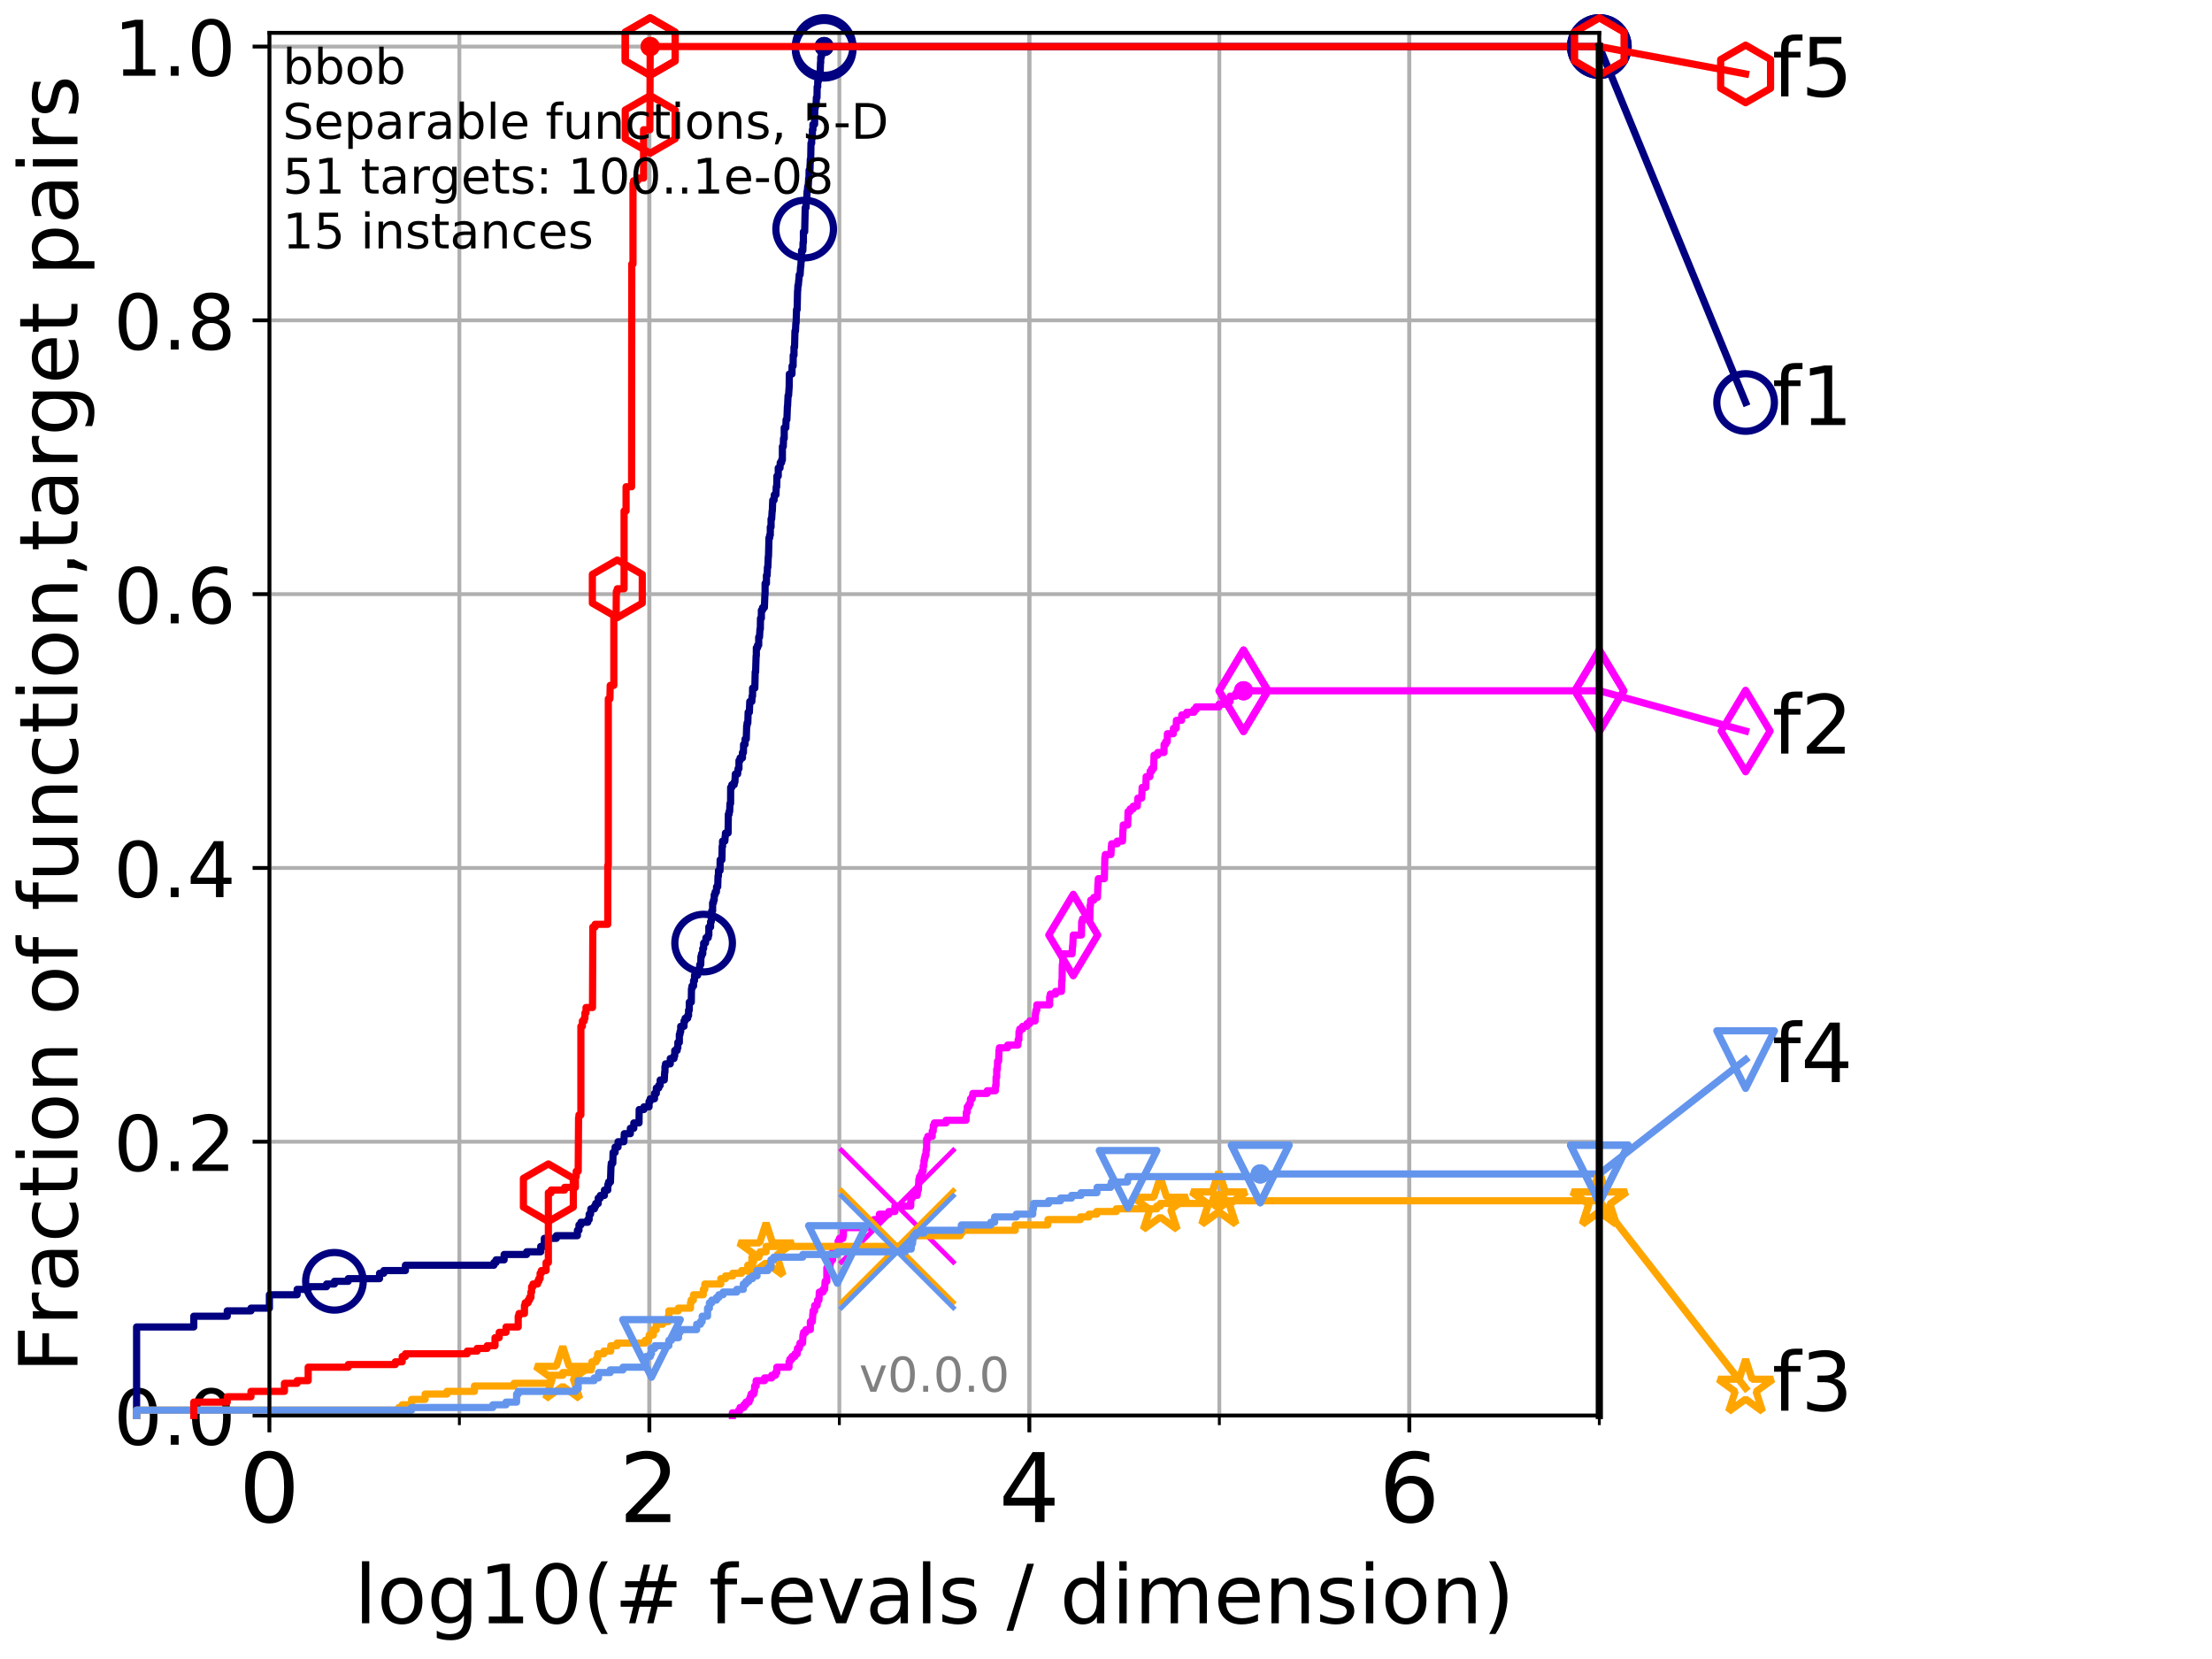<?xml version="1.0" encoding="utf-8" standalone="no"?>
<!DOCTYPE svg PUBLIC "-//W3C//DTD SVG 1.1//EN"
  "http://www.w3.org/Graphics/SVG/1.1/DTD/svg11.dtd">
<!-- Created with matplotlib (http://matplotlib.org/) -->
<svg height="345.6pt" version="1.1" viewBox="0 0 460.8 345.6" width="460.8pt" xmlns="http://www.w3.org/2000/svg" xmlns:xlink="http://www.w3.org/1999/xlink">
 <defs>
  <style type="text/css">
*{stroke-linecap:butt;stroke-linejoin:round;}
  </style>
 </defs>
 <g id="figure_1">
  <g id="patch_1">
   <path d="M 0 345.6 
L 460.8 345.6 
L 460.8 0 
L 0 0 
z
" style="fill:#ffffff;"/>
  </g>
  <g id="axes_1">
   <g id="patch_2">
    <path d="M 56.12 294.88 
L 333.168 294.88 
L 333.168 6.845 
L 56.12 6.845 
z
" style="fill:#ffffff;"/>
   </g>
   <g id="matplotlib.axis_1">
    <g id="xtick_1">
     <g id="line2d_1">
      <path clip-path="url(#p580ae03ea3)" d="M 56.12 294.88 
L 56.12 6.845 
" style="fill:none;stroke:#b0b0b0;stroke-linecap:square;stroke-width:0.8;"/>
     </g>
     <g id="line2d_2">
      <defs>
       <path d="M 0 0 
L 0 3.5 
" id="mc1f58f8e3a" style="stroke:#000000;stroke-width:0.8;"/>
      </defs>
      <g>
       <use style="stroke:#000000;stroke-width:0.8;" x="56.12" xlink:href="#mc1f58f8e3a" y="294.88"/>
      </g>
     </g>
     <g id="text_1">
      <!-- 0 -->
      <defs>
       <path d="M 31.781 66.406 
Q 24.172 66.406 20.328 58.906 
Q 16.5 51.422 16.5 36.375 
Q 16.5 21.391 20.328 13.891 
Q 24.172 6.391 31.781 6.391 
Q 39.453 6.391 43.281 13.891 
Q 47.125 21.391 47.125 36.375 
Q 47.125 51.422 43.281 58.906 
Q 39.453 66.406 31.781 66.406 
z
M 31.781 74.219 
Q 44.047 74.219 50.516 64.516 
Q 56.984 54.828 56.984 36.375 
Q 56.984 17.969 50.516 8.266 
Q 44.047 -1.422 31.781 -1.422 
Q 19.531 -1.422 13.062 8.266 
Q 6.594 17.969 6.594 36.375 
Q 6.594 54.828 13.062 64.516 
Q 19.531 74.219 31.781 74.219 
z
" id="DejaVuSans-30"/>
      </defs>
      <g transform="translate(49.758 317.077)scale(0.2 -0.2)">
       <use xlink:href="#DejaVuSans-30"/>
      </g>
     </g>
    </g>
    <g id="xtick_2">
     <g id="line2d_3">
      <path clip-path="url(#p580ae03ea3)" d="M 135.277 294.88 
L 135.277 6.845 
" style="fill:none;stroke:#b0b0b0;stroke-linecap:square;stroke-width:0.8;"/>
     </g>
     <g id="line2d_4">
      <g>
       <use style="stroke:#000000;stroke-width:0.8;" x="135.277" xlink:href="#mc1f58f8e3a" y="294.88"/>
      </g>
     </g>
     <g id="text_2">
      <!-- 2 -->
      <defs>
       <path d="M 19.188 8.297 
L 53.609 8.297 
L 53.609 0 
L 7.328 0 
L 7.328 8.297 
Q 12.938 14.109 22.625 23.891 
Q 32.328 33.688 34.812 36.531 
Q 39.547 41.844 41.422 45.531 
Q 43.312 49.219 43.312 52.781 
Q 43.312 58.594 39.234 62.25 
Q 35.156 65.922 28.609 65.922 
Q 23.969 65.922 18.812 64.312 
Q 13.672 62.703 7.812 59.422 
L 7.812 69.391 
Q 13.766 71.781 18.938 73 
Q 24.125 74.219 28.422 74.219 
Q 39.75 74.219 46.484 68.547 
Q 53.219 62.891 53.219 53.422 
Q 53.219 48.922 51.531 44.891 
Q 49.859 40.875 45.406 35.406 
Q 44.188 33.984 37.641 27.219 
Q 31.109 20.453 19.188 8.297 
z
" id="DejaVuSans-32"/>
      </defs>
      <g transform="translate(128.914 317.077)scale(0.2 -0.2)">
       <use xlink:href="#DejaVuSans-32"/>
      </g>
     </g>
    </g>
    <g id="xtick_3">
     <g id="line2d_5">
      <path clip-path="url(#p580ae03ea3)" d="M 214.433 294.88 
L 214.433 6.845 
" style="fill:none;stroke:#b0b0b0;stroke-linecap:square;stroke-width:0.8;"/>
     </g>
     <g id="line2d_6">
      <g>
       <use style="stroke:#000000;stroke-width:0.8;" x="214.433" xlink:href="#mc1f58f8e3a" y="294.88"/>
      </g>
     </g>
     <g id="text_3">
      <!-- 4 -->
      <defs>
       <path d="M 37.797 64.312 
L 12.891 25.391 
L 37.797 25.391 
z
M 35.203 72.906 
L 47.609 72.906 
L 47.609 25.391 
L 58.016 25.391 
L 58.016 17.188 
L 47.609 17.188 
L 47.609 0 
L 37.797 0 
L 37.797 17.188 
L 4.891 17.188 
L 4.891 26.703 
z
" id="DejaVuSans-34"/>
      </defs>
      <g transform="translate(208.071 317.077)scale(0.2 -0.2)">
       <use xlink:href="#DejaVuSans-34"/>
      </g>
     </g>
    </g>
    <g id="xtick_4">
     <g id="line2d_7">
      <path clip-path="url(#p580ae03ea3)" d="M 293.59 294.88 
L 293.59 6.845 
" style="fill:none;stroke:#b0b0b0;stroke-linecap:square;stroke-width:0.8;"/>
     </g>
     <g id="line2d_8">
      <g>
       <use style="stroke:#000000;stroke-width:0.8;" x="293.59" xlink:href="#mc1f58f8e3a" y="294.88"/>
      </g>
     </g>
     <g id="text_4">
      <!-- 6 -->
      <defs>
       <path d="M 33.016 40.375 
Q 26.375 40.375 22.484 35.828 
Q 18.609 31.297 18.609 23.391 
Q 18.609 15.531 22.484 10.953 
Q 26.375 6.391 33.016 6.391 
Q 39.656 6.391 43.531 10.953 
Q 47.406 15.531 47.406 23.391 
Q 47.406 31.297 43.531 35.828 
Q 39.656 40.375 33.016 40.375 
z
M 52.594 71.297 
L 52.594 62.312 
Q 48.875 64.062 45.094 64.984 
Q 41.312 65.922 37.594 65.922 
Q 27.828 65.922 22.672 59.328 
Q 17.531 52.734 16.797 39.406 
Q 19.672 43.656 24.016 45.922 
Q 28.375 48.188 33.594 48.188 
Q 44.578 48.188 50.953 41.516 
Q 57.328 34.859 57.328 23.391 
Q 57.328 12.156 50.688 5.359 
Q 44.047 -1.422 33.016 -1.422 
Q 20.359 -1.422 13.672 8.266 
Q 6.984 17.969 6.984 36.375 
Q 6.984 53.656 15.188 63.938 
Q 23.391 74.219 37.203 74.219 
Q 40.922 74.219 44.703 73.484 
Q 48.484 72.75 52.594 71.297 
z
" id="DejaVuSans-36"/>
      </defs>
      <g transform="translate(287.227 317.077)scale(0.2 -0.2)">
       <use xlink:href="#DejaVuSans-36"/>
      </g>
     </g>
    </g>
    <g id="xtick_5">
     <g id="line2d_9">
      <path clip-path="url(#p580ae03ea3)" d="M 56.12 294.88 
L 56.12 6.845 
" style="fill:none;stroke:#b0b0b0;stroke-linecap:square;stroke-width:0.8;"/>
     </g>
     <g id="line2d_10">
      <defs>
       <path d="M 0 0 
L 0 2 
" id="m5b58d9489c" style="stroke:#000000;stroke-width:0.6;"/>
      </defs>
      <g>
       <use style="stroke:#000000;stroke-width:0.6;" x="56.12" xlink:href="#m5b58d9489c" y="294.88"/>
      </g>
     </g>
    </g>
    <g id="xtick_6">
     <g id="line2d_11">
      <path clip-path="url(#p580ae03ea3)" d="M 95.698 294.88 
L 95.698 6.845 
" style="fill:none;stroke:#b0b0b0;stroke-linecap:square;stroke-width:0.8;"/>
     </g>
     <g id="line2d_12">
      <g>
       <use style="stroke:#000000;stroke-width:0.6;" x="95.698" xlink:href="#m5b58d9489c" y="294.88"/>
      </g>
     </g>
    </g>
    <g id="xtick_7">
     <g id="line2d_13">
      <path clip-path="url(#p580ae03ea3)" d="M 135.277 294.88 
L 135.277 6.845 
" style="fill:none;stroke:#b0b0b0;stroke-linecap:square;stroke-width:0.8;"/>
     </g>
     <g id="line2d_14">
      <g>
       <use style="stroke:#000000;stroke-width:0.6;" x="135.277" xlink:href="#m5b58d9489c" y="294.88"/>
      </g>
     </g>
    </g>
    <g id="xtick_8">
     <g id="line2d_15">
      <path clip-path="url(#p580ae03ea3)" d="M 174.855 294.88 
L 174.855 6.845 
" style="fill:none;stroke:#b0b0b0;stroke-linecap:square;stroke-width:0.8;"/>
     </g>
     <g id="line2d_16">
      <g>
       <use style="stroke:#000000;stroke-width:0.6;" x="174.855" xlink:href="#m5b58d9489c" y="294.88"/>
      </g>
     </g>
    </g>
    <g id="xtick_9">
     <g id="line2d_17">
      <path clip-path="url(#p580ae03ea3)" d="M 214.433 294.88 
L 214.433 6.845 
" style="fill:none;stroke:#b0b0b0;stroke-linecap:square;stroke-width:0.8;"/>
     </g>
     <g id="line2d_18">
      <g>
       <use style="stroke:#000000;stroke-width:0.6;" x="214.433" xlink:href="#m5b58d9489c" y="294.88"/>
      </g>
     </g>
    </g>
    <g id="xtick_10">
     <g id="line2d_19">
      <path clip-path="url(#p580ae03ea3)" d="M 254.011 294.88 
L 254.011 6.845 
" style="fill:none;stroke:#b0b0b0;stroke-linecap:square;stroke-width:0.8;"/>
     </g>
     <g id="line2d_20">
      <g>
       <use style="stroke:#000000;stroke-width:0.6;" x="254.011" xlink:href="#m5b58d9489c" y="294.88"/>
      </g>
     </g>
    </g>
    <g id="xtick_11">
     <g id="line2d_21">
      <path clip-path="url(#p580ae03ea3)" d="M 293.59 294.88 
L 293.59 6.845 
" style="fill:none;stroke:#b0b0b0;stroke-linecap:square;stroke-width:0.8;"/>
     </g>
     <g id="line2d_22">
      <g>
       <use style="stroke:#000000;stroke-width:0.6;" x="293.59" xlink:href="#m5b58d9489c" y="294.88"/>
      </g>
     </g>
    </g>
    <g id="xtick_12">
     <g id="line2d_23">
      <path clip-path="url(#p580ae03ea3)" d="M 333.168 294.88 
L 333.168 6.845 
" style="fill:none;stroke:#b0b0b0;stroke-linecap:square;stroke-width:0.8;"/>
     </g>
     <g id="line2d_24">
      <g>
       <use style="stroke:#000000;stroke-width:0.6;" x="333.168" xlink:href="#m5b58d9489c" y="294.88"/>
      </g>
     </g>
    </g>
    <g id="text_5">
     <!-- log10(# f-evals / dimension) -->
     <defs>
      <path d="M 9.422 75.984 
L 18.406 75.984 
L 18.406 0 
L 9.422 0 
z
" id="DejaVuSans-6c"/>
      <path d="M 30.609 48.391 
Q 23.391 48.391 19.188 42.75 
Q 14.984 37.109 14.984 27.297 
Q 14.984 17.484 19.156 11.844 
Q 23.344 6.203 30.609 6.203 
Q 37.797 6.203 41.984 11.859 
Q 46.188 17.531 46.188 27.297 
Q 46.188 37.016 41.984 42.703 
Q 37.797 48.391 30.609 48.391 
z
M 30.609 56 
Q 42.328 56 49.016 48.375 
Q 55.719 40.766 55.719 27.297 
Q 55.719 13.875 49.016 6.219 
Q 42.328 -1.422 30.609 -1.422 
Q 18.844 -1.422 12.172 6.219 
Q 5.516 13.875 5.516 27.297 
Q 5.516 40.766 12.172 48.375 
Q 18.844 56 30.609 56 
z
" id="DejaVuSans-6f"/>
      <path d="M 45.406 27.984 
Q 45.406 37.75 41.375 43.109 
Q 37.359 48.484 30.078 48.484 
Q 22.859 48.484 18.828 43.109 
Q 14.797 37.75 14.797 27.984 
Q 14.797 18.266 18.828 12.891 
Q 22.859 7.516 30.078 7.516 
Q 37.359 7.516 41.375 12.891 
Q 45.406 18.266 45.406 27.984 
z
M 54.391 6.781 
Q 54.391 -7.172 48.188 -13.984 
Q 42 -20.797 29.203 -20.797 
Q 24.469 -20.797 20.266 -20.094 
Q 16.062 -19.391 12.109 -17.922 
L 12.109 -9.188 
Q 16.062 -11.328 19.922 -12.344 
Q 23.781 -13.375 27.781 -13.375 
Q 36.625 -13.375 41.016 -8.766 
Q 45.406 -4.156 45.406 5.172 
L 45.406 9.625 
Q 42.625 4.781 38.281 2.391 
Q 33.938 0 27.875 0 
Q 17.828 0 11.672 7.656 
Q 5.516 15.328 5.516 27.984 
Q 5.516 40.672 11.672 48.328 
Q 17.828 56 27.875 56 
Q 33.938 56 38.281 53.609 
Q 42.625 51.219 45.406 46.391 
L 45.406 54.688 
L 54.391 54.688 
z
" id="DejaVuSans-67"/>
      <path d="M 12.406 8.297 
L 28.516 8.297 
L 28.516 63.922 
L 10.984 60.406 
L 10.984 69.391 
L 28.422 72.906 
L 38.281 72.906 
L 38.281 8.297 
L 54.391 8.297 
L 54.391 0 
L 12.406 0 
z
" id="DejaVuSans-31"/>
      <path d="M 31 75.875 
Q 24.469 64.656 21.281 53.656 
Q 18.109 42.672 18.109 31.391 
Q 18.109 20.125 21.312 9.062 
Q 24.516 -2 31 -13.188 
L 23.188 -13.188 
Q 15.875 -1.703 12.234 9.375 
Q 8.594 20.453 8.594 31.391 
Q 8.594 42.281 12.203 53.312 
Q 15.828 64.359 23.188 75.875 
z
" id="DejaVuSans-28"/>
      <path d="M 51.125 44 
L 36.922 44 
L 32.812 27.688 
L 47.125 27.688 
z
M 43.797 71.781 
L 38.719 51.516 
L 52.984 51.516 
L 58.109 71.781 
L 65.922 71.781 
L 60.891 51.516 
L 76.125 51.516 
L 76.125 44 
L 58.984 44 
L 54.984 27.688 
L 70.516 27.688 
L 70.516 20.219 
L 53.078 20.219 
L 48 0 
L 40.188 0 
L 45.219 20.219 
L 30.906 20.219 
L 25.875 0 
L 18.016 0 
L 23.094 20.219 
L 7.719 20.219 
L 7.719 27.688 
L 24.906 27.688 
L 29 44 
L 13.281 44 
L 13.281 51.516 
L 30.906 51.516 
L 35.891 71.781 
z
" id="DejaVuSans-23"/>
      <path id="DejaVuSans-20"/>
      <path d="M 37.109 75.984 
L 37.109 68.5 
L 28.516 68.5 
Q 23.688 68.5 21.797 66.547 
Q 19.922 64.594 19.922 59.516 
L 19.922 54.688 
L 34.719 54.688 
L 34.719 47.703 
L 19.922 47.703 
L 19.922 0 
L 10.891 0 
L 10.891 47.703 
L 2.297 47.703 
L 2.297 54.688 
L 10.891 54.688 
L 10.891 58.5 
Q 10.891 67.625 15.141 71.797 
Q 19.391 75.984 28.609 75.984 
z
" id="DejaVuSans-66"/>
      <path d="M 4.891 31.391 
L 31.203 31.391 
L 31.203 23.391 
L 4.891 23.391 
z
" id="DejaVuSans-2d"/>
      <path d="M 56.203 29.594 
L 56.203 25.203 
L 14.891 25.203 
Q 15.484 15.922 20.484 11.062 
Q 25.484 6.203 34.422 6.203 
Q 39.594 6.203 44.453 7.469 
Q 49.312 8.734 54.109 11.281 
L 54.109 2.781 
Q 49.266 0.734 44.188 -0.344 
Q 39.109 -1.422 33.891 -1.422 
Q 20.797 -1.422 13.156 6.188 
Q 5.516 13.812 5.516 26.812 
Q 5.516 40.234 12.766 48.109 
Q 20.016 56 32.328 56 
Q 43.359 56 49.781 48.891 
Q 56.203 41.797 56.203 29.594 
z
M 47.219 32.234 
Q 47.125 39.594 43.094 43.984 
Q 39.062 48.391 32.422 48.391 
Q 24.906 48.391 20.391 44.141 
Q 15.875 39.891 15.188 32.172 
z
" id="DejaVuSans-65"/>
      <path d="M 2.984 54.688 
L 12.5 54.688 
L 29.594 8.797 
L 46.688 54.688 
L 56.203 54.688 
L 35.688 0 
L 23.484 0 
z
" id="DejaVuSans-76"/>
      <path d="M 34.281 27.484 
Q 23.391 27.484 19.188 25 
Q 14.984 22.516 14.984 16.5 
Q 14.984 11.719 18.141 8.906 
Q 21.297 6.109 26.703 6.109 
Q 34.188 6.109 38.703 11.406 
Q 43.219 16.703 43.219 25.484 
L 43.219 27.484 
z
M 52.203 31.203 
L 52.203 0 
L 43.219 0 
L 43.219 8.297 
Q 40.141 3.328 35.547 0.953 
Q 30.953 -1.422 24.312 -1.422 
Q 15.922 -1.422 10.953 3.297 
Q 6 8.016 6 15.922 
Q 6 25.141 12.172 29.828 
Q 18.359 34.516 30.609 34.516 
L 43.219 34.516 
L 43.219 35.406 
Q 43.219 41.609 39.141 45 
Q 35.062 48.391 27.688 48.391 
Q 23 48.391 18.547 47.266 
Q 14.109 46.141 10.016 43.891 
L 10.016 52.203 
Q 14.938 54.109 19.578 55.047 
Q 24.219 56 28.609 56 
Q 40.484 56 46.344 49.844 
Q 52.203 43.703 52.203 31.203 
z
" id="DejaVuSans-61"/>
      <path d="M 44.281 53.078 
L 44.281 44.578 
Q 40.484 46.531 36.375 47.5 
Q 32.281 48.484 27.875 48.484 
Q 21.188 48.484 17.844 46.438 
Q 14.5 44.391 14.5 40.281 
Q 14.5 37.156 16.891 35.375 
Q 19.281 33.594 26.516 31.984 
L 29.594 31.297 
Q 39.156 29.25 43.188 25.516 
Q 47.219 21.781 47.219 15.094 
Q 47.219 7.469 41.188 3.016 
Q 35.156 -1.422 24.609 -1.422 
Q 20.219 -1.422 15.453 -0.562 
Q 10.688 0.297 5.422 2 
L 5.422 11.281 
Q 10.406 8.688 15.234 7.391 
Q 20.062 6.109 24.812 6.109 
Q 31.156 6.109 34.562 8.281 
Q 37.984 10.453 37.984 14.406 
Q 37.984 18.062 35.516 20.016 
Q 33.062 21.969 24.703 23.781 
L 21.578 24.516 
Q 13.234 26.266 9.516 29.906 
Q 5.812 33.547 5.812 39.891 
Q 5.812 47.609 11.281 51.797 
Q 16.75 56 26.812 56 
Q 31.781 56 36.172 55.266 
Q 40.578 54.547 44.281 53.078 
z
" id="DejaVuSans-73"/>
      <path d="M 25.391 72.906 
L 33.688 72.906 
L 8.297 -9.281 
L 0 -9.281 
z
" id="DejaVuSans-2f"/>
      <path d="M 45.406 46.391 
L 45.406 75.984 
L 54.391 75.984 
L 54.391 0 
L 45.406 0 
L 45.406 8.203 
Q 42.578 3.328 38.25 0.953 
Q 33.938 -1.422 27.875 -1.422 
Q 17.969 -1.422 11.734 6.484 
Q 5.516 14.406 5.516 27.297 
Q 5.516 40.188 11.734 48.094 
Q 17.969 56 27.875 56 
Q 33.938 56 38.25 53.625 
Q 42.578 51.266 45.406 46.391 
z
M 14.797 27.297 
Q 14.797 17.391 18.875 11.75 
Q 22.953 6.109 30.078 6.109 
Q 37.203 6.109 41.297 11.75 
Q 45.406 17.391 45.406 27.297 
Q 45.406 37.203 41.297 42.844 
Q 37.203 48.484 30.078 48.484 
Q 22.953 48.484 18.875 42.844 
Q 14.797 37.203 14.797 27.297 
z
" id="DejaVuSans-64"/>
      <path d="M 9.422 54.688 
L 18.406 54.688 
L 18.406 0 
L 9.422 0 
z
M 9.422 75.984 
L 18.406 75.984 
L 18.406 64.594 
L 9.422 64.594 
z
" id="DejaVuSans-69"/>
      <path d="M 52 44.188 
Q 55.375 50.25 60.062 53.125 
Q 64.75 56 71.094 56 
Q 79.641 56 84.281 50.016 
Q 88.922 44.047 88.922 33.016 
L 88.922 0 
L 79.891 0 
L 79.891 32.719 
Q 79.891 40.578 77.094 44.375 
Q 74.312 48.188 68.609 48.188 
Q 61.625 48.188 57.562 43.547 
Q 53.516 38.922 53.516 30.906 
L 53.516 0 
L 44.484 0 
L 44.484 32.719 
Q 44.484 40.625 41.703 44.406 
Q 38.922 48.188 33.109 48.188 
Q 26.219 48.188 22.156 43.531 
Q 18.109 38.875 18.109 30.906 
L 18.109 0 
L 9.078 0 
L 9.078 54.688 
L 18.109 54.688 
L 18.109 46.188 
Q 21.188 51.219 25.484 53.609 
Q 29.781 56 35.688 56 
Q 41.656 56 45.828 52.969 
Q 50 49.953 52 44.188 
z
" id="DejaVuSans-6d"/>
      <path d="M 54.891 33.016 
L 54.891 0 
L 45.906 0 
L 45.906 32.719 
Q 45.906 40.484 42.875 44.328 
Q 39.844 48.188 33.797 48.188 
Q 26.516 48.188 22.312 43.547 
Q 18.109 38.922 18.109 30.906 
L 18.109 0 
L 9.078 0 
L 9.078 54.688 
L 18.109 54.688 
L 18.109 46.188 
Q 21.344 51.125 25.703 53.562 
Q 30.078 56 35.797 56 
Q 45.219 56 50.047 50.172 
Q 54.891 44.344 54.891 33.016 
z
" id="DejaVuSans-6e"/>
      <path d="M 8.016 75.875 
L 15.828 75.875 
Q 23.141 64.359 26.781 53.312 
Q 30.422 42.281 30.422 31.391 
Q 30.422 20.453 26.781 9.375 
Q 23.141 -1.703 15.828 -13.188 
L 8.016 -13.188 
Q 14.5 -2 17.703 9.062 
Q 20.906 20.125 20.906 31.391 
Q 20.906 42.672 17.703 53.656 
Q 14.5 64.656 8.016 75.875 
z
" id="DejaVuSans-29"/>
     </defs>
     <g transform="translate(73.803 338.154)scale(0.17 -0.17)">
      <use xlink:href="#DejaVuSans-6c"/>
      <use x="27.783" xlink:href="#DejaVuSans-6f"/>
      <use x="88.965" xlink:href="#DejaVuSans-67"/>
      <use x="152.441" xlink:href="#DejaVuSans-31"/>
      <use x="216.064" xlink:href="#DejaVuSans-30"/>
      <use x="279.688" xlink:href="#DejaVuSans-28"/>
      <use x="318.701" xlink:href="#DejaVuSans-23"/>
      <use x="402.49" xlink:href="#DejaVuSans-20"/>
      <use x="434.277" xlink:href="#DejaVuSans-66"/>
      <use x="469.404" xlink:href="#DejaVuSans-2d"/>
      <use x="505.488" xlink:href="#DejaVuSans-65"/>
      <use x="567.012" xlink:href="#DejaVuSans-76"/>
      <use x="626.191" xlink:href="#DejaVuSans-61"/>
      <use x="687.471" xlink:href="#DejaVuSans-6c"/>
      <use x="715.254" xlink:href="#DejaVuSans-73"/>
      <use x="767.354" xlink:href="#DejaVuSans-20"/>
      <use x="799.141" xlink:href="#DejaVuSans-2f"/>
      <use x="832.832" xlink:href="#DejaVuSans-20"/>
      <use x="864.619" xlink:href="#DejaVuSans-64"/>
      <use x="928.096" xlink:href="#DejaVuSans-69"/>
      <use x="955.879" xlink:href="#DejaVuSans-6d"/>
      <use x="1053.291" xlink:href="#DejaVuSans-65"/>
      <use x="1114.814" xlink:href="#DejaVuSans-6e"/>
      <use x="1178.193" xlink:href="#DejaVuSans-73"/>
      <use x="1230.293" xlink:href="#DejaVuSans-69"/>
      <use x="1258.076" xlink:href="#DejaVuSans-6f"/>
      <use x="1319.258" xlink:href="#DejaVuSans-6e"/>
      <use x="1382.637" xlink:href="#DejaVuSans-29"/>
     </g>
    </g>
   </g>
   <g id="matplotlib.axis_2">
    <g id="ytick_1">
     <g id="line2d_25">
      <path clip-path="url(#p580ae03ea3)" d="M 56.12 294.88 
L 333.168 294.88 
" style="fill:none;stroke:#b0b0b0;stroke-linecap:square;stroke-width:0.8;"/>
     </g>
     <g id="line2d_26">
      <defs>
       <path d="M 0 0 
L -3.5 0 
" id="m38a4b6bd84" style="stroke:#000000;stroke-width:0.8;"/>
      </defs>
      <g>
       <use style="stroke:#000000;stroke-width:0.8;" x="56.12" xlink:href="#m38a4b6bd84" y="294.88"/>
      </g>
     </g>
     <g id="text_6">
      <!-- 0.0 -->
      <defs>
       <path d="M 10.688 12.406 
L 21 12.406 
L 21 0 
L 10.688 0 
z
" id="DejaVuSans-2e"/>
      </defs>
      <g transform="translate(23.675 300.959)scale(0.16 -0.16)">
       <use xlink:href="#DejaVuSans-30"/>
       <use x="63.623" xlink:href="#DejaVuSans-2e"/>
       <use x="95.41" xlink:href="#DejaVuSans-30"/>
      </g>
     </g>
    </g>
    <g id="ytick_2">
     <g id="line2d_27">
      <path clip-path="url(#p580ae03ea3)" d="M 56.12 237.843 
L 333.168 237.843 
" style="fill:none;stroke:#b0b0b0;stroke-linecap:square;stroke-width:0.8;"/>
     </g>
     <g id="line2d_28">
      <g>
       <use style="stroke:#000000;stroke-width:0.8;" x="56.12" xlink:href="#m38a4b6bd84" y="237.843"/>
      </g>
     </g>
     <g id="text_7">
      <!-- 0.2 -->
      <g transform="translate(23.675 243.922)scale(0.16 -0.16)">
       <use xlink:href="#DejaVuSans-30"/>
       <use x="63.623" xlink:href="#DejaVuSans-2e"/>
       <use x="95.41" xlink:href="#DejaVuSans-32"/>
      </g>
     </g>
    </g>
    <g id="ytick_3">
     <g id="line2d_29">
      <path clip-path="url(#p580ae03ea3)" d="M 56.12 180.807 
L 333.168 180.807 
" style="fill:none;stroke:#b0b0b0;stroke-linecap:square;stroke-width:0.8;"/>
     </g>
     <g id="line2d_30">
      <g>
       <use style="stroke:#000000;stroke-width:0.8;" x="56.12" xlink:href="#m38a4b6bd84" y="180.807"/>
      </g>
     </g>
     <g id="text_8">
      <!-- 0.4 -->
      <g transform="translate(23.675 186.886)scale(0.16 -0.16)">
       <use xlink:href="#DejaVuSans-30"/>
       <use x="63.623" xlink:href="#DejaVuSans-2e"/>
       <use x="95.41" xlink:href="#DejaVuSans-34"/>
      </g>
     </g>
    </g>
    <g id="ytick_4">
     <g id="line2d_31">
      <path clip-path="url(#p580ae03ea3)" d="M 56.12 123.77 
L 333.168 123.77 
" style="fill:none;stroke:#b0b0b0;stroke-linecap:square;stroke-width:0.8;"/>
     </g>
     <g id="line2d_32">
      <g>
       <use style="stroke:#000000;stroke-width:0.8;" x="56.12" xlink:href="#m38a4b6bd84" y="123.77"/>
      </g>
     </g>
     <g id="text_9">
      <!-- 0.6 -->
      <g transform="translate(23.675 129.849)scale(0.16 -0.16)">
       <use xlink:href="#DejaVuSans-30"/>
       <use x="63.623" xlink:href="#DejaVuSans-2e"/>
       <use x="95.41" xlink:href="#DejaVuSans-36"/>
      </g>
     </g>
    </g>
    <g id="ytick_5">
     <g id="line2d_33">
      <path clip-path="url(#p580ae03ea3)" d="M 56.12 66.734 
L 333.168 66.734 
" style="fill:none;stroke:#b0b0b0;stroke-linecap:square;stroke-width:0.8;"/>
     </g>
     <g id="line2d_34">
      <g>
       <use style="stroke:#000000;stroke-width:0.8;" x="56.12" xlink:href="#m38a4b6bd84" y="66.734"/>
      </g>
     </g>
     <g id="text_10">
      <!-- 0.8 -->
      <defs>
       <path d="M 31.781 34.625 
Q 24.75 34.625 20.719 30.859 
Q 16.703 27.094 16.703 20.516 
Q 16.703 13.922 20.719 10.156 
Q 24.75 6.391 31.781 6.391 
Q 38.812 6.391 42.859 10.172 
Q 46.922 13.969 46.922 20.516 
Q 46.922 27.094 42.891 30.859 
Q 38.875 34.625 31.781 34.625 
z
M 21.922 38.812 
Q 15.578 40.375 12.031 44.719 
Q 8.5 49.078 8.5 55.328 
Q 8.5 64.062 14.719 69.141 
Q 20.953 74.219 31.781 74.219 
Q 42.672 74.219 48.875 69.141 
Q 55.078 64.062 55.078 55.328 
Q 55.078 49.078 51.531 44.719 
Q 48 40.375 41.703 38.812 
Q 48.828 37.156 52.797 32.312 
Q 56.781 27.484 56.781 20.516 
Q 56.781 9.906 50.312 4.234 
Q 43.844 -1.422 31.781 -1.422 
Q 19.734 -1.422 13.25 4.234 
Q 6.781 9.906 6.781 20.516 
Q 6.781 27.484 10.781 32.312 
Q 14.797 37.156 21.922 38.812 
z
M 18.312 54.391 
Q 18.312 48.734 21.844 45.562 
Q 25.391 42.391 31.781 42.391 
Q 38.141 42.391 41.719 45.562 
Q 45.312 48.734 45.312 54.391 
Q 45.312 60.062 41.719 63.234 
Q 38.141 66.406 31.781 66.406 
Q 25.391 66.406 21.844 63.234 
Q 18.312 60.062 18.312 54.391 
z
" id="DejaVuSans-38"/>
      </defs>
      <g transform="translate(23.675 72.812)scale(0.16 -0.16)">
       <use xlink:href="#DejaVuSans-30"/>
       <use x="63.623" xlink:href="#DejaVuSans-2e"/>
       <use x="95.41" xlink:href="#DejaVuSans-38"/>
      </g>
     </g>
    </g>
    <g id="ytick_6">
     <g id="line2d_35">
      <path clip-path="url(#p580ae03ea3)" d="M 56.12 9.697 
L 333.168 9.697 
" style="fill:none;stroke:#b0b0b0;stroke-linecap:square;stroke-width:0.8;"/>
     </g>
     <g id="line2d_36">
      <g>
       <use style="stroke:#000000;stroke-width:0.8;" x="56.12" xlink:href="#m38a4b6bd84" y="9.697"/>
      </g>
     </g>
     <g id="text_11">
      <!-- 1.0 -->
      <g transform="translate(23.675 15.776)scale(0.16 -0.16)">
       <use xlink:href="#DejaVuSans-31"/>
       <use x="63.623" xlink:href="#DejaVuSans-2e"/>
       <use x="95.41" xlink:href="#DejaVuSans-30"/>
      </g>
     </g>
    </g>
    <g id="text_12">
     <!-- Fraction of function,target pairs -->
     <defs>
      <path d="M 9.812 72.906 
L 51.703 72.906 
L 51.703 64.594 
L 19.672 64.594 
L 19.672 43.109 
L 48.578 43.109 
L 48.578 34.812 
L 19.672 34.812 
L 19.672 0 
L 9.812 0 
z
" id="DejaVuSans-46"/>
      <path d="M 41.109 46.297 
Q 39.594 47.172 37.812 47.578 
Q 36.031 48 33.891 48 
Q 26.266 48 22.188 43.047 
Q 18.109 38.094 18.109 28.812 
L 18.109 0 
L 9.078 0 
L 9.078 54.688 
L 18.109 54.688 
L 18.109 46.188 
Q 20.953 51.172 25.484 53.578 
Q 30.031 56 36.531 56 
Q 37.453 56 38.578 55.875 
Q 39.703 55.766 41.062 55.516 
z
" id="DejaVuSans-72"/>
      <path d="M 48.781 52.594 
L 48.781 44.188 
Q 44.969 46.297 41.141 47.344 
Q 37.312 48.391 33.406 48.391 
Q 24.656 48.391 19.812 42.844 
Q 14.984 37.312 14.984 27.297 
Q 14.984 17.281 19.812 11.734 
Q 24.656 6.203 33.406 6.203 
Q 37.312 6.203 41.141 7.25 
Q 44.969 8.297 48.781 10.406 
L 48.781 2.094 
Q 45.016 0.344 40.984 -0.531 
Q 36.969 -1.422 32.422 -1.422 
Q 20.062 -1.422 12.781 6.344 
Q 5.516 14.109 5.516 27.297 
Q 5.516 40.672 12.859 48.328 
Q 20.219 56 33.016 56 
Q 37.156 56 41.109 55.141 
Q 45.062 54.297 48.781 52.594 
z
" id="DejaVuSans-63"/>
      <path d="M 18.312 70.219 
L 18.312 54.688 
L 36.812 54.688 
L 36.812 47.703 
L 18.312 47.703 
L 18.312 18.016 
Q 18.312 11.328 20.141 9.422 
Q 21.969 7.516 27.594 7.516 
L 36.812 7.516 
L 36.812 0 
L 27.594 0 
Q 17.188 0 13.234 3.875 
Q 9.281 7.766 9.281 18.016 
L 9.281 47.703 
L 2.688 47.703 
L 2.688 54.688 
L 9.281 54.688 
L 9.281 70.219 
z
" id="DejaVuSans-74"/>
      <path d="M 8.5 21.578 
L 8.5 54.688 
L 17.484 54.688 
L 17.484 21.922 
Q 17.484 14.156 20.5 10.266 
Q 23.531 6.391 29.594 6.391 
Q 36.859 6.391 41.078 11.031 
Q 45.312 15.672 45.312 23.688 
L 45.312 54.688 
L 54.297 54.688 
L 54.297 0 
L 45.312 0 
L 45.312 8.406 
Q 42.047 3.422 37.719 1 
Q 33.406 -1.422 27.688 -1.422 
Q 18.266 -1.422 13.375 4.438 
Q 8.5 10.297 8.5 21.578 
z
M 31.109 56 
z
" id="DejaVuSans-75"/>
      <path d="M 11.719 12.406 
L 22.016 12.406 
L 22.016 4 
L 14.016 -11.625 
L 7.719 -11.625 
L 11.719 4 
z
" id="DejaVuSans-2c"/>
      <path d="M 18.109 8.203 
L 18.109 -20.797 
L 9.078 -20.797 
L 9.078 54.688 
L 18.109 54.688 
L 18.109 46.391 
Q 20.953 51.266 25.266 53.625 
Q 29.594 56 35.594 56 
Q 45.562 56 51.781 48.094 
Q 58.016 40.188 58.016 27.297 
Q 58.016 14.406 51.781 6.484 
Q 45.562 -1.422 35.594 -1.422 
Q 29.594 -1.422 25.266 0.953 
Q 20.953 3.328 18.109 8.203 
z
M 48.688 27.297 
Q 48.688 37.203 44.609 42.844 
Q 40.531 48.484 33.406 48.484 
Q 26.266 48.484 22.188 42.844 
Q 18.109 37.203 18.109 27.297 
Q 18.109 17.391 22.188 11.75 
Q 26.266 6.109 33.406 6.109 
Q 40.531 6.109 44.609 11.75 
Q 48.688 17.391 48.688 27.297 
z
" id="DejaVuSans-70"/>
     </defs>
     <g transform="translate(16.14 286.002)rotate(-90)scale(0.17 -0.17)">
      <use xlink:href="#DejaVuSans-46"/>
      <use x="57.41" xlink:href="#DejaVuSans-72"/>
      <use x="98.523" xlink:href="#DejaVuSans-61"/>
      <use x="159.803" xlink:href="#DejaVuSans-63"/>
      <use x="214.783" xlink:href="#DejaVuSans-74"/>
      <use x="253.992" xlink:href="#DejaVuSans-69"/>
      <use x="281.775" xlink:href="#DejaVuSans-6f"/>
      <use x="342.957" xlink:href="#DejaVuSans-6e"/>
      <use x="406.336" xlink:href="#DejaVuSans-20"/>
      <use x="438.123" xlink:href="#DejaVuSans-6f"/>
      <use x="499.305" xlink:href="#DejaVuSans-66"/>
      <use x="534.51" xlink:href="#DejaVuSans-20"/>
      <use x="566.297" xlink:href="#DejaVuSans-66"/>
      <use x="601.502" xlink:href="#DejaVuSans-75"/>
      <use x="664.881" xlink:href="#DejaVuSans-6e"/>
      <use x="728.26" xlink:href="#DejaVuSans-63"/>
      <use x="783.24" xlink:href="#DejaVuSans-74"/>
      <use x="822.449" xlink:href="#DejaVuSans-69"/>
      <use x="850.232" xlink:href="#DejaVuSans-6f"/>
      <use x="911.414" xlink:href="#DejaVuSans-6e"/>
      <use x="974.793" xlink:href="#DejaVuSans-2c"/>
      <use x="1006.58" xlink:href="#DejaVuSans-74"/>
      <use x="1045.789" xlink:href="#DejaVuSans-61"/>
      <use x="1107.068" xlink:href="#DejaVuSans-72"/>
      <use x="1148.166" xlink:href="#DejaVuSans-67"/>
      <use x="1211.643" xlink:href="#DejaVuSans-65"/>
      <use x="1273.166" xlink:href="#DejaVuSans-74"/>
      <use x="1312.375" xlink:href="#DejaVuSans-20"/>
      <use x="1344.162" xlink:href="#DejaVuSans-70"/>
      <use x="1407.639" xlink:href="#DejaVuSans-61"/>
      <use x="1468.918" xlink:href="#DejaVuSans-69"/>
      <use x="1496.701" xlink:href="#DejaVuSans-72"/>
      <use x="1537.814" xlink:href="#DejaVuSans-73"/>
     </g>
    </g>
   </g>
   <g id="line2d_37">
    <defs>
     <path d="M 0 1.5 
C 0.398 1.5 0.779 1.342 1.061 1.061 
C 1.342 0.779 1.5 0.398 1.5 0 
C 1.5 -0.398 1.342 -0.779 1.061 -1.061 
C 0.779 -1.342 0.398 -1.5 0 -1.5 
C -0.398 -1.5 -0.779 -1.342 -1.061 -1.061 
C -1.342 -0.779 -1.5 -0.398 -1.5 0 
C -1.5 0.398 -1.342 0.779 -1.061 1.061 
C -0.779 1.342 -0.398 1.5 0 1.5 
z
" id="m13ce82f89f" style="stroke:#000080;"/>
    </defs>
    <g>
     <use style="fill:#000080;stroke:#000080;" x="171.685" xlink:href="#m13ce82f89f" y="9.697"/>
     <use style="fill:#000080;stroke:#000080;" x="171.685" xlink:href="#m13ce82f89f" y="9.697"/>
    </g>
   </g>
   <g id="line2d_38">
    <path d="M 28.456 294.88 
L 28.456 276.427 
L 40.37 276.427 
L 40.37 274.19 
L 47.34 274.19 
L 47.34 273.072 
L 52.284 273.072 
L 52.284 272.513 
L 56.12 272.513 
L 56.12 269.717 
L 61.903 269.717 
L 61.903 268.598 
L 64.199 268.598 
L 64.199 268.039 
L 68.034 268.039 
L 68.034 267.48 
L 69.673 267.48 
L 69.673 266.921 
L 72.544 266.921 
L 72.544 266.362 
L 79.067 266.362 
L 79.067 265.243 
L 79.949 265.243 
L 79.949 264.684 
L 84.458 264.684 
L 84.458 263.566 
L 102.895 263.566 
L 102.895 263.007 
L 103.342 263.007 
L 103.342 262.447 
L 105.02 262.447 
L 105.02 261.329 
L 109.713 261.329 
L 109.713 260.77 
L 112.643 260.77 
L 112.643 259.652 
L 113.396 259.652 
L 113.396 257.974 
L 115.905 257.974 
L 115.905 257.415 
L 120.283 257.415 
L 120.283 256.296 
L 120.609 256.296 
L 120.609 255.178 
L 121.008 255.178 
L 121.008 254.619 
L 122.444 254.619 
L 122.444 254.06 
L 122.732 254.06 
L 122.732 252.941 
L 123.015 252.941 
L 123.085 251.823 
L 123.837 251.823 
L 123.837 251.264 
L 124.102 251.264 
L 124.102 250.705 
L 124.621 250.705 
L 124.621 249.586 
L 125.063 249.586 
L 125.063 249.027 
L 125.913 249.027 
L 125.913 247.909 
L 126.61 247.909 
L 126.61 246.79 
L 126.78 246.79 
L 126.78 246.231 
L 127.17 246.231 
L 127.28 242.876 
L 127.335 242.876 
L 127.335 242.317 
L 127.659 242.317 
L 127.713 240.08 
L 128.134 240.08 
L 128.134 238.962 
L 128.748 238.962 
L 128.748 237.843 
L 129.961 237.843 
L 130.054 236.166 
L 131.312 236.166 
L 131.312 235.048 
L 132.032 235.048 
L 132.032 233.929 
L 133.118 233.929 
L 133.157 231.133 
L 134.14 231.133 
L 134.14 230.574 
L 135.208 230.574 
L 135.208 229.456 
L 135.448 229.456 
L 135.448 228.896 
L 136.343 228.896 
L 136.343 227.778 
L 136.726 227.778 
L 136.726 226.66 
L 137.225 226.66 
L 137.225 226.101 
L 137.529 226.101 
L 137.529 224.982 
L 138.382 224.982 
L 138.468 223.305 
L 138.525 223.305 
L 138.525 222.186 
L 138.638 222.186 
L 138.638 221.627 
L 139.627 221.627 
L 139.627 220.509 
L 140.409 220.509 
L 140.409 219.95 
L 140.562 219.95 
L 140.562 218.831 
L 141.06 218.831 
L 141.06 218.272 
L 141.207 218.272 
L 141.207 217.154 
L 141.52 217.154 
L 141.52 215.476 
L 141.663 215.476 
L 141.663 214.917 
L 141.805 214.917 
L 141.805 213.799 
L 142.496 213.799 
L 142.496 212.68 
L 142.721 212.68 
L 142.721 212.121 
L 143.248 212.121 
L 143.248 211.562 
L 143.441 211.562 
L 143.441 210.443 
L 143.59 210.443 
L 143.59 208.766 
L 144.009 208.766 
L 144.05 205.97 
L 144.153 205.97 
L 144.153 205.411 
L 144.478 205.411 
L 144.478 204.292 
L 144.678 204.292 
L 144.678 203.174 
L 145.322 203.174 
L 145.361 202.056 
L 145.701 202.056 
L 145.776 200.937 
L 145.98 200.937 
L 146.017 199.26 
L 146.146 199.26 
L 146.146 198.701 
L 146.399 198.701 
L 146.399 197.582 
L 146.578 197.582 
L 146.578 196.464 
L 146.966 196.464 
L 147.07 195.346 
L 147.531 195.346 
L 147.531 194.786 
L 147.665 194.786 
L 147.665 193.109 
L 148.029 193.109 
L 148.029 191.99 
L 148.176 191.99 
L 148.257 189.754 
L 148.45 189.754 
L 148.45 188.076 
L 148.625 188.076 
L 148.625 187.517 
L 148.782 187.517 
L 148.782 186.399 
L 148.969 186.399 
L 148.969 185.839 
L 149.231 185.839 
L 149.276 184.721 
L 149.518 184.721 
L 149.578 182.484 
L 149.668 182.484 
L 149.668 181.366 
L 149.992 181.366 
L 150.021 179.129 
L 150.382 179.129 
L 150.439 176.333 
L 150.524 176.333 
L 150.524 175.215 
L 150.999 175.215 
L 151.081 174.097 
L 151.122 174.097 
L 151.122 173.537 
L 151.674 173.537 
L 151.727 169.623 
L 151.885 169.623 
L 151.885 169.064 
L 152.002 169.064 
L 152.067 167.386 
L 152.196 167.386 
L 152.209 164.031 
L 152.451 164.031 
L 152.451 163.472 
L 152.95 163.472 
L 152.95 162.913 
L 153.097 162.913 
L 153.182 161.235 
L 153.66 161.235 
L 153.754 160.117 
L 153.941 160.117 
L 153.941 158.44 
L 154.172 158.44 
L 154.172 157.88 
L 154.668 157.88 
L 154.668 156.762 
L 154.867 156.762 
L 154.9 155.084 
L 155.205 155.084 
L 155.205 153.966 
L 155.462 153.966 
L 155.547 151.17 
L 155.631 151.17 
L 155.631 150.611 
L 155.788 150.611 
L 155.85 148.374 
L 156.108 148.374 
L 156.19 146.138 
L 156.622 146.138 
L 156.672 145.019 
L 156.771 145.019 
L 156.78 143.342 
L 157.246 143.342 
L 157.323 139.987 
L 157.408 139.987 
L 157.512 136.631 
L 157.559 136.631 
L 157.559 134.954 
L 157.811 134.954 
L 157.811 134.395 
L 158.051 134.395 
L 158.051 132.717 
L 158.223 132.717 
L 158.314 131.04 
L 158.394 131.04 
L 158.421 128.803 
L 158.608 128.803 
L 158.608 127.125 
L 158.854 127.125 
L 158.854 126.566 
L 159.234 126.566 
L 159.344 123.77 
L 159.378 123.77 
L 159.386 121.534 
L 159.663 121.534 
L 159.663 119.856 
L 159.812 119.856 
L 159.87 118.178 
L 159.952 118.178 
L 160.05 115.942 
L 160.09 115.942 
L 160.196 112.027 
L 160.34 112.027 
L 160.34 111.468 
L 160.468 111.468 
L 160.468 109.791 
L 160.626 109.791 
L 160.626 108.113 
L 160.751 108.113 
L 160.852 106.436 
L 160.891 106.436 
L 160.976 104.199 
L 161.251 104.199 
L 161.297 103.08 
L 161.641 103.08 
L 161.708 101.403 
L 161.804 101.403 
L 161.848 99.166 
L 162.124 99.166 
L 162.124 97.489 
L 162.495 97.489 
L 162.537 96.37 
L 162.823 96.37 
L 162.823 95.811 
L 162.982 95.811 
L 162.989 93.015 
L 163.173 93.015 
L 163.22 91.338 
L 163.368 91.338 
L 163.368 89.101 
L 163.707 89.101 
L 163.753 87.423 
L 163.923 87.423 
L 164.033 84.627 
L 164.065 84.627 
L 164.174 82.391 
L 164.276 82.391 
L 164.384 80.713 
L 164.397 80.713 
L 164.434 77.917 
L 164.98 77.917 
L 165.005 76.24 
L 165.217 76.24 
L 165.241 74.003 
L 165.403 74.003 
L 165.403 72.325 
L 165.521 72.325 
L 165.604 68.97 
L 165.71 68.97 
L 165.791 67.293 
L 165.844 67.293 
L 165.931 64.497 
L 166.057 64.497 
L 166.149 60.583 
L 166.177 60.583 
L 166.223 59.464 
L 166.302 59.464 
L 166.398 58.346 
L 166.42 58.346 
L 166.493 57.228 
L 166.677 57.228 
L 166.776 55.55 
L 166.82 55.55 
L 166.886 54.432 
L 166.935 54.432 
L 166.984 52.195 
L 167.248 52.195 
L 167.291 50.517 
L 167.365 50.517 
L 167.365 48.281 
L 167.629 48.281 
L 167.739 43.248 
L 167.925 43.248 
L 167.925 41.57 
L 168.053 41.57 
L 168.13 39.893 
L 168.17 39.893 
L 168.271 38.775 
L 168.372 38.775 
L 168.472 37.097 
L 168.531 37.097 
L 168.556 35.419 
L 168.734 35.419 
L 168.798 33.183 
L 168.885 33.183 
L 168.944 29.828 
L 169.089 29.828 
L 169.089 28.709 
L 169.227 28.709 
L 169.242 27.032 
L 169.346 27.032 
L 169.346 25.913 
L 169.693 25.913 
L 169.73 22.558 
L 169.823 22.558 
L 169.823 21.999 
L 170.006 21.999 
L 170.065 20.322 
L 170.201 20.322 
L 170.228 18.085 
L 170.344 18.085 
L 170.344 16.966 
L 170.469 16.966 
L 170.469 16.407 
L 170.628 16.407 
L 170.628 15.289 
L 170.851 15.289 
L 170.925 13.052 
L 170.968 13.052 
L 170.968 11.934 
L 171.092 11.934 
L 171.156 10.815 
L 171.527 10.815 
L 171.527 10.256 
L 171.685 10.256 
L 171.685 9.697 
L 333.168 9.697 
L 333.168 9.697 
" style="fill:none;stroke:#000080;stroke-linecap:square;stroke-width:1.5;"/>
   </g>
   <g id="line2d_39">
    <defs>
     <path d="M 0 6 
C 1.591 6 3.117 5.368 4.243 4.243 
C 5.368 3.117 6 1.591 6 0 
C 6 -1.591 5.368 -3.117 4.243 -4.243 
C 3.117 -5.368 1.591 -6 0 -6 
C -1.591 -6 -3.117 -5.368 -4.243 -4.243 
C -5.368 -3.117 -6 -1.591 -6 0 
C -6 1.591 -5.368 3.117 -4.243 4.243 
C -3.117 5.368 -1.591 6 0 6 
z
" id="m3a952cda4d" style="stroke:#000080;stroke-width:1.5;"/>
    </defs>
    <g>
     <use style="fill-opacity:0;stroke:#000080;stroke-width:1.5;" x="69.673" xlink:href="#m3a952cda4d" y="266.921"/>
     <use style="fill-opacity:0;stroke:#000080;stroke-width:1.5;" x="146.578" xlink:href="#m3a952cda4d" y="196.464"/>
     <use style="fill-opacity:0;stroke:#000080;stroke-width:1.5;" x="167.629" xlink:href="#m3a952cda4d" y="47.721"/>
     <use style="fill-opacity:0;stroke:#000080;stroke-width:1.5;" x="171.685" xlink:href="#m3a952cda4d" y="10.256"/>
     <use style="fill-opacity:0;stroke:#000080;stroke-width:1.5;" x="171.685" xlink:href="#m3a952cda4d" y="9.697"/>
     <use style="fill-opacity:0;stroke:#000080;stroke-width:1.5;" x="333.168" xlink:href="#m3a952cda4d" y="9.697"/>
    </g>
   </g>
   <g id="line2d_40">
    <path style="fill:none;stroke:#000080;stroke-linecap:square;stroke-width:1.5;"/>
    <g/>
   </g>
   <g id="line2d_41">
    <defs>
     <path d="M 0 1.5 
C 0.398 1.5 0.779 1.342 1.061 1.061 
C 1.342 0.779 1.5 0.398 1.5 0 
C 1.5 -0.398 1.342 -0.779 1.061 -1.061 
C 0.779 -1.342 0.398 -1.5 0 -1.5 
C -0.398 -1.5 -0.779 -1.342 -1.061 -1.061 
C -1.342 -0.779 -1.5 -0.398 -1.5 0 
C -1.5 0.398 -1.342 0.779 -1.061 1.061 
C -0.779 1.342 -0.398 1.5 0 1.5 
z
" id="mbaa86620f4" style="stroke:#ff00ff;"/>
    </defs>
    <g>
     <use style="fill:#ff00ff;stroke:#ff00ff;" x="259.05" xlink:href="#mbaa86620f4" y="143.901"/>
     <use style="fill:#ff00ff;stroke:#ff00ff;" x="259.05" xlink:href="#mbaa86620f4" y="143.901"/>
    </g>
   </g>
   <g id="line2d_42">
    <path d="M 152.564 294.88 
L 152.564 294.321 
L 153.883 294.321 
L 153.883 293.762 
L 154.172 293.762 
L 154.172 293.202 
L 154.966 293.202 
L 154.966 292.643 
L 155.398 292.643 
L 155.398 292.084 
L 156.057 292.084 
L 156.057 291.525 
L 156.291 291.525 
L 156.291 290.966 
L 156.463 290.966 
L 156.463 290.407 
L 157.025 290.407 
L 157.025 289.847 
L 157.169 289.847 
L 157.208 288.729 
L 157.522 288.729 
L 157.522 287.611 
L 159.268 287.611 
L 159.268 287.051 
L 160.759 287.051 
L 160.759 286.492 
L 161.56 286.492 
L 161.56 285.933 
L 161.818 285.933 
L 161.818 284.815 
L 164.365 284.815 
L 164.365 283.696 
L 164.535 283.696 
L 164.535 283.137 
L 164.987 283.137 
L 164.987 282.578 
L 165.598 282.578 
L 165.598 282.019 
L 166.086 282.019 
L 166.115 280.9 
L 166.51 280.9 
L 166.51 280.341 
L 166.649 280.341 
L 166.649 279.782 
L 167.195 279.782 
L 167.264 278.105 
L 167.397 278.105 
L 167.397 277.545 
L 167.873 277.545 
L 167.873 276.986 
L 168.812 276.986 
L 168.812 275.309 
L 169.223 275.309 
L 169.332 273.631 
L 169.37 273.631 
L 169.37 273.072 
L 169.707 273.072 
L 169.707 271.954 
L 170.232 271.954 
L 170.322 270.835 
L 170.602 270.835 
L 170.676 269.158 
L 171.456 269.158 
L 171.456 268.598 
L 171.784 268.598 
L 171.891 266.921 
L 172.242 266.921 
L 172.242 264.125 
L 172.91 264.125 
L 172.91 263.007 
L 173.059 263.007 
L 173.059 262.447 
L 173.448 262.447 
L 173.452 260.77 
L 173.861 260.77 
L 173.861 260.211 
L 174.232 260.211 
L 174.232 259.652 
L 174.599 259.652 
L 174.599 258.533 
L 174.879 258.533 
L 174.879 257.974 
L 175.585 257.974 
L 175.585 257.415 
L 175.703 257.415 
L 175.703 255.737 
L 182.065 255.737 
L 182.065 254.06 
L 183.185 254.06 
L 183.185 252.941 
L 185.152 252.941 
L 185.152 252.382 
L 186.425 252.382 
L 186.425 251.264 
L 189.72 251.264 
L 189.748 249.586 
L 190.056 249.586 
L 190.056 249.027 
L 191.071 249.027 
L 191.169 247.909 
L 191.304 247.909 
L 191.414 245.672 
L 191.545 245.672 
L 191.545 245.113 
L 191.868 245.113 
L 191.868 244.554 
L 192.078 244.554 
L 192.078 243.994 
L 192.31 243.994 
L 192.314 242.876 
L 192.457 242.876 
L 192.481 241.758 
L 192.58 241.758 
L 192.58 241.199 
L 192.718 241.199 
L 192.718 240.639 
L 192.897 240.639 
L 192.922 239.521 
L 193.031 239.521 
L 193.032 237.284 
L 193.28 237.284 
L 193.28 236.725 
L 194.202 236.725 
L 194.202 235.607 
L 194.418 235.607 
L 194.418 234.488 
L 194.64 234.488 
L 194.64 233.929 
L 197.08 233.929 
L 197.08 233.37 
L 201.237 233.37 
L 201.311 231.692 
L 201.495 231.692 
L 201.495 230.574 
L 201.844 230.574 
L 201.844 230.015 
L 202.105 230.015 
L 202.17 228.896 
L 202.535 228.896 
L 202.535 228.337 
L 202.662 228.337 
L 202.662 227.778 
L 205.655 227.778 
L 205.655 227.219 
L 207.353 227.219 
L 207.406 226.101 
L 207.488 226.101 
L 207.501 224.423 
L 207.629 224.423 
L 207.629 222.745 
L 207.768 222.745 
L 207.807 221.068 
L 208.035 221.068 
L 208.104 218.831 
L 208.184 218.831 
L 208.184 218.272 
L 209.905 218.272 
L 209.905 217.713 
L 212.042 217.713 
L 212.096 216.594 
L 212.248 216.594 
L 212.278 214.917 
L 212.433 214.917 
L 212.433 214.358 
L 213.041 214.358 
L 213.041 213.799 
L 213.917 213.799 
L 213.917 213.239 
L 214.504 213.239 
L 214.504 212.68 
L 215.63 212.68 
L 215.71 211.003 
L 215.798 211.003 
L 215.798 210.443 
L 215.98 210.443 
L 215.981 209.325 
L 218.665 209.325 
L 218.665 207.648 
L 218.794 207.648 
L 218.794 207.088 
L 219.9 207.088 
L 219.9 206.529 
L 221.127 206.529 
L 221.186 204.292 
L 221.249 204.292 
L 221.297 200.937 
L 221.383 200.937 
L 221.44 198.701 
L 223.332 198.701 
L 223.439 197.023 
L 223.482 197.023 
L 223.575 194.786 
L 225.281 194.786 
L 225.332 191.99 
L 225.503 191.99 
L 225.503 191.431 
L 227.04 191.431 
L 227.081 188.635 
L 227.161 188.635 
L 227.222 187.517 
L 227.849 187.517 
L 227.849 186.958 
L 228.617 186.958 
L 228.71 184.162 
L 228.742 184.162 
L 228.797 183.044 
L 230.062 183.044 
L 230.161 178.57 
L 230.252 178.57 
L 230.252 178.011 
L 231.431 178.011 
L 231.508 176.333 
L 231.572 176.333 
L 231.572 175.774 
L 232.739 175.774 
L 232.739 175.215 
L 233.838 175.215 
L 233.919 172.978 
L 233.96 172.978 
L 233.988 171.86 
L 234.923 171.86 
L 234.988 169.064 
L 235.441 169.064 
L 235.441 168.505 
L 236.057 168.505 
L 236.057 167.946 
L 236.914 167.946 
L 237.025 166.268 
L 237.828 166.268 
L 237.933 164.031 
L 238.696 164.031 
L 238.758 161.795 
L 239.543 161.795 
L 239.581 160.676 
L 239.919 160.676 
L 239.919 160.117 
L 240.321 160.117 
L 240.402 157.321 
L 241.163 157.321 
L 241.163 156.762 
L 242.478 156.762 
L 242.497 155.084 
L 242.814 155.084 
L 242.814 154.525 
L 243.162 154.525 
L 243.185 152.848 
L 244.42 152.848 
L 244.449 151.729 
L 245.017 151.729 
L 245.066 150.052 
L 246.144 150.052 
L 246.177 148.933 
L 247.214 148.933 
L 247.214 148.374 
L 248.718 148.374 
L 248.718 147.815 
L 249.184 147.815 
L 249.184 147.256 
L 253.944 147.256 
L 253.944 146.697 
L 255.918 146.697 
L 255.918 146.138 
L 256.26 146.138 
L 256.26 145.019 
L 257.413 145.019 
L 257.413 144.46 
L 259.05 144.46 
L 259.05 143.901 
L 333.168 143.901 
L 333.168 143.901 
" style="fill:none;stroke:#ff00ff;stroke-linecap:square;stroke-width:1.5;"/>
   </g>
   <g id="line2d_43">
    <defs>
     <path d="M -0 8.485 
L 5.091 0 
L 0 -8.485 
L -5.091 -0 
z
" id="mae17e4d726" style="stroke:#ff00ff;stroke-linejoin:miter;stroke-width:1.5;"/>
    </defs>
    <g>
     <use style="fill-opacity:0;stroke:#ff00ff;stroke-linejoin:miter;stroke-width:1.5;" x="223.575" xlink:href="#mae17e4d726" y="194.786"/>
     <use style="fill-opacity:0;stroke:#ff00ff;stroke-linejoin:miter;stroke-width:1.5;" x="259.05" xlink:href="#mae17e4d726" y="143.901"/>
     <use style="fill-opacity:0;stroke:#ff00ff;stroke-linejoin:miter;stroke-width:1.5;" x="259.05" xlink:href="#mae17e4d726" y="143.901"/>
     <use style="fill-opacity:0;stroke:#ff00ff;stroke-linejoin:miter;stroke-width:1.5;" x="333.168" xlink:href="#mae17e4d726" y="143.901"/>
    </g>
   </g>
   <g id="line2d_44">
    <path style="fill:none;stroke:#ff00ff;stroke-linecap:square;stroke-width:1.5;"/>
    <g/>
   </g>
   <g id="line2d_45">
    <path clip-path="url(#p580ae03ea3)" d="M 186.942 251.264 
" style="fill:none;stroke:#ff00ff;stroke-linecap:square;stroke-width:1.5;"/>
    <defs>
     <path d="M -12 12 
L 12 -12 
M -12 -12 
L 12 12 
" id="m4a975570d9" style="stroke:#ff00ff;"/>
    </defs>
    <g clip-path="url(#p580ae03ea3)">
     <use style="fill:#ff00ff;stroke:#ff00ff;" x="186.942" xlink:href="#m4a975570d9" y="251.264"/>
    </g>
   </g>
   <g id="line2d_46">
    <defs>
     <path d="M 0 1.5 
C 0.398 1.5 0.779 1.342 1.061 1.061 
C 1.342 0.779 1.5 0.398 1.5 0 
C 1.5 -0.398 1.342 -0.779 1.061 -1.061 
C 0.779 -1.342 0.398 -1.5 0 -1.5 
C -0.398 -1.5 -0.779 -1.342 -1.061 -1.061 
C -1.342 -0.779 -1.5 -0.398 -1.5 0 
C -1.5 0.398 -1.342 0.779 -1.061 1.061 
C -0.779 1.342 -0.398 1.5 0 1.5 
z
" id="m1e7e49b846" style="stroke:#ffa500;"/>
    </defs>
    <g>
     <use style="fill:#ffa500;stroke:#ffa500;" x="253.903" xlink:href="#m1e7e49b846" y="250.145"/>
     <use style="fill:#ffa500;stroke:#ffa500;" x="253.903" xlink:href="#m1e7e49b846" y="250.145"/>
    </g>
   </g>
   <g id="line2d_47">
    <path d="M 28.456 294.88 
L 28.456 293.762 
L 83.082 293.762 
L 83.082 293.202 
L 83.784 293.202 
L 83.784 292.643 
L 85.732 292.643 
L 85.732 291.525 
L 88.556 291.525 
L 88.556 290.407 
L 93.106 290.407 
L 93.106 289.847 
L 98.832 289.847 
L 98.832 288.729 
L 107.089 288.729 
L 107.089 288.17 
L 114.696 288.17 
L 114.696 286.492 
L 117.232 286.492 
L 117.232 285.933 
L 119.783 285.933 
L 119.783 285.374 
L 123.155 285.374 
L 123.155 284.815 
L 123.293 284.815 
L 123.293 283.696 
L 124.168 283.696 
L 124.168 283.137 
L 124.493 283.137 
L 124.493 282.019 
L 125.795 282.019 
L 125.795 281.46 
L 127.225 281.46 
L 127.225 280.341 
L 128.546 280.341 
L 128.546 279.782 
L 134.395 279.782 
L 134.395 279.223 
L 135.104 279.223 
L 135.104 278.664 
L 135.242 278.664 
L 135.242 278.105 
L 136.115 278.105 
L 136.115 276.986 
L 136.695 276.986 
L 136.695 275.868 
L 138.034 275.868 
L 138.034 275.309 
L 139.222 275.309 
L 139.222 274.19 
L 139.331 274.19 
L 139.331 273.072 
L 141.304 273.072 
L 141.304 272.513 
L 143.842 272.513 
L 143.842 271.394 
L 143.967 271.394 
L 143.967 270.835 
L 144.438 270.835 
L 144.438 270.276 
L 144.478 270.276 
L 144.478 269.717 
L 146.507 269.717 
L 146.507 268.598 
L 146.826 268.598 
L 146.826 267.48 
L 150.152 267.48 
L 150.152 266.362 
L 151.136 266.362 
L 151.136 265.803 
L 152.627 265.803 
L 152.627 265.243 
L 154.478 265.243 
L 154.478 264.684 
L 155.778 264.684 
L 155.778 263.566 
L 156.592 263.566 
L 156.592 263.007 
L 156.632 263.007 
L 156.632 261.888 
L 158.087 261.888 
L 158.087 261.329 
L 158.323 261.329 
L 158.323 260.77 
L 159.588 260.77 
L 159.588 259.652 
L 188.959 259.652 
L 188.959 259.092 
L 189.069 259.092 
L 189.069 258.533 
L 189.54 258.533 
L 189.54 257.974 
L 189.923 257.974 
L 189.923 257.415 
L 200.022 257.415 
L 200.022 256.856 
L 200.41 256.856 
L 200.41 256.296 
L 211.49 256.296 
L 211.49 255.178 
L 218.273 255.178 
L 218.273 254.619 
L 218.313 254.619 
L 218.313 254.06 
L 225.067 254.06 
L 225.067 253.501 
L 226.842 253.501 
L 226.842 252.941 
L 228.451 252.941 
L 228.451 252.382 
L 232.534 252.382 
L 232.534 251.823 
L 240.978 251.823 
L 240.978 251.264 
L 241.703 251.264 
L 241.703 250.705 
L 253.903 250.705 
L 253.903 250.145 
L 333.168 250.145 
" style="fill:none;stroke:#ffa500;stroke-linecap:square;stroke-width:1.5;"/>
   </g>
   <g id="line2d_48">
    <defs>
     <path d="M 0 -6 
L -1.347 -1.854 
L -5.706 -1.854 
L -2.18 0.708 
L -3.527 4.854 
L -0 2.292 
L 3.527 4.854 
L 2.18 0.708 
L 5.706 -1.854 
L 1.347 -1.854 
z
" id="m1750bc621f" style="stroke:#ffa500;stroke-linejoin:bevel;stroke-width:1.5;"/>
    </defs>
    <g>
     <use style="fill-opacity:0;stroke:#ffa500;stroke-linejoin:bevel;stroke-width:1.5;" x="117.232" xlink:href="#m1750bc621f" y="286.492"/>
     <use style="fill-opacity:0;stroke:#ffa500;stroke-linejoin:bevel;stroke-width:1.5;" x="159.588" xlink:href="#m1750bc621f" y="260.77"/>
     <use style="fill-opacity:0;stroke:#ffa500;stroke-linejoin:bevel;stroke-width:1.5;" x="241.703" xlink:href="#m1750bc621f" y="251.264"/>
     <use style="fill-opacity:0;stroke:#ffa500;stroke-linejoin:bevel;stroke-width:1.5;" x="253.903" xlink:href="#m1750bc621f" y="250.145"/>
     <use style="fill-opacity:0;stroke:#ffa500;stroke-linejoin:bevel;stroke-width:1.5;" x="253.903" xlink:href="#m1750bc621f" y="250.145"/>
     <use style="fill-opacity:0;stroke:#ffa500;stroke-linejoin:bevel;stroke-width:1.5;" x="333.168" xlink:href="#m1750bc621f" y="250.145"/>
    </g>
   </g>
   <g id="line2d_49">
    <path style="fill:none;stroke:#ffa500;stroke-linecap:square;stroke-width:1.5;"/>
    <g/>
   </g>
   <g id="line2d_50">
    <path clip-path="url(#p580ae03ea3)" d="M 186.942 259.652 
" style="fill:none;stroke:#ffa500;stroke-linecap:square;stroke-width:1.5;"/>
    <defs>
     <path d="M -12 12 
L 12 -12 
M -12 -12 
L 12 12 
" id="maeea624270" style="stroke:#ffa500;"/>
    </defs>
    <g clip-path="url(#p580ae03ea3)">
     <use style="fill:#ffa500;stroke:#ffa500;" x="186.942" xlink:href="#maeea624270" y="259.652"/>
    </g>
   </g>
   <g id="line2d_51">
    <defs>
     <path d="M 0 1.5 
C 0.398 1.5 0.779 1.342 1.061 1.061 
C 1.342 0.779 1.5 0.398 1.5 0 
C 1.5 -0.398 1.342 -0.779 1.061 -1.061 
C 0.779 -1.342 0.398 -1.5 0 -1.5 
C -0.398 -1.5 -0.779 -1.342 -1.061 -1.061 
C -1.342 -0.779 -1.5 -0.398 -1.5 0 
C -1.5 0.398 -1.342 0.779 -1.061 1.061 
C -0.779 1.342 -0.398 1.5 0 1.5 
z
" id="mfe5458373b" style="stroke:#6495ed;"/>
    </defs>
    <g>
     <use style="fill:#6495ed;stroke:#6495ed;" x="262.529" xlink:href="#mfe5458373b" y="244.554"/>
     <use style="fill:#6495ed;stroke:#6495ed;" x="262.529" xlink:href="#mfe5458373b" y="244.554"/>
    </g>
   </g>
   <g id="line2d_52">
    <path d="M 28.456 294.88 
L 28.456 293.762 
L 85.732 293.762 
L 85.732 293.202 
L 102.668 293.202 
L 102.668 292.643 
L 105.415 292.643 
L 105.415 292.084 
L 107.613 292.084 
L 107.613 290.407 
L 107.953 290.407 
L 107.953 289.847 
L 119.867 289.847 
L 119.867 289.288 
L 120.447 289.288 
L 120.447 287.611 
L 123.77 287.611 
L 123.77 287.051 
L 124.685 287.051 
L 124.685 285.933 
L 127.115 285.933 
L 127.115 285.374 
L 129.773 285.374 
L 129.773 284.815 
L 134.213 284.815 
L 134.213 284.256 
L 134.539 284.256 
L 134.575 282.578 
L 135.482 282.578 
L 135.482 282.019 
L 135.718 282.019 
L 135.718 280.9 
L 136.407 280.9 
L 136.407 280.341 
L 139.331 280.341 
L 139.331 279.223 
L 139.865 279.223 
L 139.865 278.664 
L 141.352 278.664 
L 141.352 277.545 
L 141.687 277.545 
L 141.687 276.986 
L 145.13 276.986 
L 145.13 275.868 
L 145.925 275.868 
L 145.925 275.309 
L 146.273 275.309 
L 146.273 274.19 
L 147.396 274.19 
L 147.396 272.513 
L 147.782 272.513 
L 147.782 271.394 
L 148.273 271.394 
L 148.273 270.835 
L 149.261 270.835 
L 149.261 270.276 
L 149.757 270.276 
L 149.757 269.717 
L 150.637 269.717 
L 150.637 269.158 
L 153.482 269.158 
L 153.482 268.598 
L 154.845 268.598 
L 154.845 267.48 
L 155.387 267.48 
L 155.387 266.921 
L 155.964 266.921 
L 155.964 266.362 
L 156.751 266.362 
L 156.751 265.803 
L 157.7 265.803 
L 157.7 264.684 
L 159.968 264.684 
L 159.968 264.125 
L 160.594 264.125 
L 160.594 262.447 
L 161.191 262.447 
L 161.191 261.888 
L 167.227 261.888 
L 167.227 261.329 
L 174.444 261.329 
L 174.444 260.77 
L 188.583 260.77 
L 188.583 260.211 
L 189.823 260.211 
L 189.884 259.092 
L 190.087 259.092 
L 190.193 257.974 
L 190.302 257.974 
L 190.302 257.415 
L 190.772 257.415 
L 190.772 256.856 
L 192.49 256.856 
L 192.49 256.296 
L 200.175 256.296 
L 200.279 255.178 
L 206.39 255.178 
L 206.39 254.619 
L 207.199 254.619 
L 207.199 253.501 
L 211.705 253.501 
L 211.705 252.941 
L 215.146 252.941 
L 215.146 251.823 
L 215.283 251.823 
L 215.333 250.705 
L 218.44 250.705 
L 218.44 250.145 
L 220.93 250.145 
L 220.93 249.586 
L 223.213 249.586 
L 223.213 249.027 
L 225.179 249.027 
L 225.179 248.468 
L 228.504 248.468 
L 228.544 247.35 
L 231.357 247.35 
L 231.357 246.79 
L 231.526 246.79 
L 231.526 246.231 
L 234.865 246.231 
L 234.865 245.672 
L 235.003 245.672 
L 235.003 245.113 
L 262.529 245.113 
L 262.529 244.554 
L 333.168 244.554 
L 333.168 244.554 
" style="fill:none;stroke:#6495ed;stroke-linecap:square;stroke-width:1.5;"/>
   </g>
   <g id="line2d_53">
    <defs>
     <path d="M -0 6 
L 6 -6 
L -6 -6 
z
" id="mb9216b9fbb" style="stroke:#6495ed;stroke-linejoin:miter;stroke-width:1.5;"/>
    </defs>
    <g>
     <use style="fill-opacity:0;stroke:#6495ed;stroke-linejoin:miter;stroke-width:1.5;" x="135.718" xlink:href="#mb9216b9fbb" y="280.9"/>
     <use style="fill-opacity:0;stroke:#6495ed;stroke-linejoin:miter;stroke-width:1.5;" x="174.444" xlink:href="#mb9216b9fbb" y="261.329"/>
     <use style="fill-opacity:0;stroke:#6495ed;stroke-linejoin:miter;stroke-width:1.5;" x="235.003" xlink:href="#mb9216b9fbb" y="245.672"/>
     <use style="fill-opacity:0;stroke:#6495ed;stroke-linejoin:miter;stroke-width:1.5;" x="262.529" xlink:href="#mb9216b9fbb" y="244.554"/>
     <use style="fill-opacity:0;stroke:#6495ed;stroke-linejoin:miter;stroke-width:1.5;" x="262.529" xlink:href="#mb9216b9fbb" y="244.554"/>
     <use style="fill-opacity:0;stroke:#6495ed;stroke-linejoin:miter;stroke-width:1.5;" x="333.168" xlink:href="#mb9216b9fbb" y="244.554"/>
    </g>
   </g>
   <g id="line2d_54">
    <path style="fill:none;stroke:#6495ed;stroke-linecap:square;stroke-width:1.5;"/>
    <g/>
   </g>
   <g id="line2d_55">
    <path clip-path="url(#p580ae03ea3)" d="M 186.942 260.77 
" style="fill:none;stroke:#6495ed;stroke-linecap:square;stroke-width:1.5;"/>
    <defs>
     <path d="M -12 12 
L 12 -12 
M -12 -12 
L 12 12 
" id="me13cee977e" style="stroke:#6495ed;"/>
    </defs>
    <g clip-path="url(#p580ae03ea3)">
     <use style="fill:#6495ed;stroke:#6495ed;" x="186.942" xlink:href="#me13cee977e" y="260.77"/>
    </g>
   </g>
   <g id="line2d_56">
    <defs>
     <path d="M 0 1.5 
C 0.398 1.5 0.779 1.342 1.061 1.061 
C 1.342 0.779 1.5 0.398 1.5 0 
C 1.5 -0.398 1.342 -0.779 1.061 -1.061 
C 0.779 -1.342 0.398 -1.5 0 -1.5 
C -0.398 -1.5 -0.779 -1.342 -1.061 -1.061 
C -1.342 -0.779 -1.5 -0.398 -1.5 0 
C -1.5 0.398 -1.342 0.779 -1.061 1.061 
C -0.779 1.342 -0.398 1.5 0 1.5 
z
" id="m09dd7d5f92" style="stroke:#ff0000;"/>
    </defs>
    <g>
     <use style="fill:#ff0000;stroke:#ff0000;" x="135.448" xlink:href="#m09dd7d5f92" y="9.697"/>
     <use style="fill:#ff0000;stroke:#ff0000;" x="135.448" xlink:href="#m09dd7d5f92" y="9.697"/>
    </g>
   </g>
   <g id="line2d_57">
    <path d="M 40.37 294.88 
L 40.37 292.084 
L 47.34 292.084 
L 47.34 290.966 
L 52.284 290.966 
L 52.284 289.847 
L 59.254 289.847 
L 59.254 288.17 
L 61.903 288.17 
L 61.903 287.611 
L 64.199 287.611 
L 64.199 284.815 
L 72.544 284.815 
L 72.544 284.256 
L 82.351 284.256 
L 82.351 283.696 
L 83.784 283.696 
L 83.784 282.578 
L 84.458 282.578 
L 84.458 282.019 
L 97.337 282.019 
L 97.337 281.46 
L 99.396 281.46 
L 99.396 280.9 
L 101.482 280.9 
L 101.482 280.341 
L 103.12 280.341 
L 103.12 278.664 
L 103.991 278.664 
L 103.991 277.545 
L 105.415 277.545 
L 105.415 276.427 
L 107.953 276.427 
L 107.953 274.19 
L 108.121 274.19 
L 108.121 273.631 
L 109.251 273.631 
L 109.251 271.954 
L 109.406 271.954 
L 109.406 271.394 
L 110.015 271.394 
L 110.015 270.835 
L 110.311 270.835 
L 110.311 270.276 
L 110.603 270.276 
L 110.603 269.158 
L 110.746 269.158 
L 110.746 268.039 
L 111.031 268.039 
L 111.031 267.48 
L 111.989 267.48 
L 111.989 266.921 
L 112.254 266.921 
L 112.254 266.362 
L 112.514 266.362 
L 112.514 265.243 
L 112.771 265.243 
L 112.771 264.684 
L 113.76 264.684 
L 113.76 263.007 
L 114.235 263.007 
L 114.235 248.468 
L 114.81 248.468 
L 114.81 247.909 
L 117.62 247.909 
L 117.62 247.35 
L 119.867 247.35 
L 119.867 245.113 
L 120.035 245.113 
L 120.035 243.994 
L 120.447 243.994 
L 120.528 232.811 
L 120.609 232.811 
L 120.609 232.252 
L 121.008 232.252 
L 121.008 213.799 
L 121.321 213.799 
L 121.321 212.68 
L 121.703 212.68 
L 121.703 212.121 
L 121.854 212.121 
L 121.854 211.003 
L 122.078 211.003 
L 122.078 209.884 
L 123.431 209.884 
L 123.499 193.109 
L 123.97 193.109 
L 123.97 192.55 
L 126.61 192.55 
L 126.61 180.248 
L 126.724 180.248 
L 126.724 145.578 
L 127.06 145.578 
L 127.115 142.782 
L 127.872 142.782 
L 127.872 128.803 
L 128.342 128.803 
L 128.393 123.211 
L 128.597 123.211 
L 128.597 122.652 
L 130.008 122.652 
L 130.008 106.436 
L 130.423 106.436 
L 130.423 101.403 
L 131.569 101.403 
L 131.612 54.991 
L 131.865 54.991 
L 131.865 38.215 
L 131.991 38.215 
L 131.991 37.656 
L 132.843 37.656 
L 132.843 37.097 
L 134.066 37.097 
L 134.066 27.032 
L 135.379 27.032 
L 135.448 9.697 
L 333.168 9.697 
L 333.168 9.697 
" style="fill:none;stroke:#ff0000;stroke-linecap:square;stroke-width:1.5;"/>
   </g>
   <g id="line2d_58">
    <defs>
     <path d="M 0 -6 
L -5.196 -3 
L -5.196 3 
L -0 6 
L 5.196 3 
L 5.196 -3 
z
" id="m807908d959" style="stroke:#ff0000;stroke-linejoin:miter;stroke-width:1.5;"/>
    </defs>
    <g>
     <use style="fill-opacity:0;stroke:#ff0000;stroke-linejoin:miter;stroke-width:1.5;" x="114.235" xlink:href="#m807908d959" y="248.468"/>
     <use style="fill-opacity:0;stroke:#ff0000;stroke-linejoin:miter;stroke-width:1.5;" x="128.597" xlink:href="#m807908d959" y="122.652"/>
     <use style="fill-opacity:0;stroke:#ff0000;stroke-linejoin:miter;stroke-width:1.5;" x="135.448" xlink:href="#m807908d959" y="25.913"/>
     <use style="fill-opacity:0;stroke:#ff0000;stroke-linejoin:miter;stroke-width:1.5;" x="135.448" xlink:href="#m807908d959" y="9.697"/>
     <use style="fill-opacity:0;stroke:#ff0000;stroke-linejoin:miter;stroke-width:1.5;" x="135.448" xlink:href="#m807908d959" y="9.697"/>
     <use style="fill-opacity:0;stroke:#ff0000;stroke-linejoin:miter;stroke-width:1.5;" x="333.168" xlink:href="#m807908d959" y="9.697"/>
    </g>
   </g>
   <g id="line2d_59">
    <path style="fill:none;stroke:#ff0000;stroke-linecap:square;stroke-width:1.5;"/>
    <g/>
   </g>
   <g id="line2d_60">
    <path d="M 333.168 250.145 
L 363.643 289.176 
" style="fill:none;stroke:#ffa500;stroke-linecap:square;stroke-width:1.5;"/>
    <g>
     <use style="fill-opacity:0;stroke:#ffa500;stroke-linejoin:bevel;stroke-width:1.5;" x="333.168" xlink:href="#m1750bc621f" y="250.145"/>
     <use style="fill-opacity:0;stroke:#ffa500;stroke-linejoin:bevel;stroke-width:1.5;" x="363.643" xlink:href="#m1750bc621f" y="289.176"/>
    </g>
   </g>
   <g id="line2d_61">
    <path d="M 333.168 244.554 
L 363.643 220.732 
" style="fill:none;stroke:#6495ed;stroke-linecap:square;stroke-width:1.5;"/>
    <g>
     <use style="fill-opacity:0;stroke:#6495ed;stroke-linejoin:miter;stroke-width:1.5;" x="333.168" xlink:href="#mb9216b9fbb" y="244.554"/>
     <use style="fill-opacity:0;stroke:#6495ed;stroke-linejoin:miter;stroke-width:1.5;" x="363.643" xlink:href="#mb9216b9fbb" y="220.732"/>
    </g>
   </g>
   <g id="line2d_62">
    <path d="M 333.168 143.901 
L 363.643 152.289 
" style="fill:none;stroke:#ff00ff;stroke-linecap:square;stroke-width:1.5;"/>
    <g>
     <use style="fill-opacity:0;stroke:#ff00ff;stroke-linejoin:miter;stroke-width:1.5;" x="333.168" xlink:href="#mae17e4d726" y="143.901"/>
     <use style="fill-opacity:0;stroke:#ff00ff;stroke-linejoin:miter;stroke-width:1.5;" x="363.643" xlink:href="#mae17e4d726" y="152.289"/>
    </g>
   </g>
   <g id="line2d_63">
    <path d="M 333.168 9.697 
L 363.643 83.845 
" style="fill:none;stroke:#000080;stroke-linecap:square;stroke-width:1.5;"/>
    <g>
     <use style="fill-opacity:0;stroke:#000080;stroke-width:1.5;" x="333.168" xlink:href="#m3a952cda4d" y="9.697"/>
     <use style="fill-opacity:0;stroke:#000080;stroke-width:1.5;" x="363.643" xlink:href="#m3a952cda4d" y="83.845"/>
    </g>
   </g>
   <g id="line2d_64">
    <path d="M 333.168 9.697 
L 363.643 15.401 
" style="fill:none;stroke:#ff0000;stroke-linecap:square;stroke-width:1.5;"/>
    <g>
     <use style="fill-opacity:0;stroke:#ff0000;stroke-linejoin:miter;stroke-width:1.5;" x="333.168" xlink:href="#m807908d959" y="9.697"/>
     <use style="fill-opacity:0;stroke:#ff0000;stroke-linejoin:miter;stroke-width:1.5;" x="363.643" xlink:href="#m807908d959" y="15.401"/>
    </g>
   </g>
   <g id="line2d_65">
    <path d="M 333.168 294.88 
L 333.168 9.697 
" style="fill:none;stroke:#000000;stroke-linecap:square;stroke-width:1.5;"/>
   </g>
   <g id="patch_3">
    <path d="M 56.12 294.88 
L 56.12 6.845 
" style="fill:none;stroke:#000000;stroke-linecap:square;stroke-linejoin:miter;stroke-width:0.8;"/>
   </g>
   <g id="patch_4">
    <path d="M 333.168 294.88 
L 333.168 6.845 
" style="fill:none;stroke:#000000;stroke-linecap:square;stroke-linejoin:miter;stroke-width:0.8;"/>
   </g>
   <g id="patch_5">
    <path d="M 56.12 294.88 
L 333.168 294.88 
" style="fill:none;stroke:#000000;stroke-linecap:square;stroke-linejoin:miter;stroke-width:0.8;"/>
   </g>
   <g id="patch_6">
    <path d="M 56.12 6.845 
L 333.168 6.845 
" style="fill:none;stroke:#000000;stroke-linecap:square;stroke-linejoin:miter;stroke-width:0.8;"/>
   </g>
   <g id="text_13">
    <!-- f3 -->
    <defs>
     <path d="M 40.578 39.312 
Q 47.656 37.797 51.625 33 
Q 55.609 28.219 55.609 21.188 
Q 55.609 10.406 48.188 4.484 
Q 40.766 -1.422 27.094 -1.422 
Q 22.516 -1.422 17.656 -0.516 
Q 12.797 0.391 7.625 2.203 
L 7.625 11.719 
Q 11.719 9.328 16.594 8.109 
Q 21.484 6.891 26.812 6.891 
Q 36.078 6.891 40.938 10.547 
Q 45.797 14.203 45.797 21.188 
Q 45.797 27.641 41.281 31.266 
Q 36.766 34.906 28.719 34.906 
L 20.219 34.906 
L 20.219 43.016 
L 29.109 43.016 
Q 36.375 43.016 40.234 45.922 
Q 44.094 48.828 44.094 54.297 
Q 44.094 59.906 40.109 62.906 
Q 36.141 65.922 28.719 65.922 
Q 24.656 65.922 20.016 65.031 
Q 15.375 64.156 9.812 62.312 
L 9.812 71.094 
Q 15.438 72.656 20.344 73.438 
Q 25.25 74.219 29.594 74.219 
Q 40.828 74.219 47.359 69.109 
Q 53.906 64.016 53.906 55.328 
Q 53.906 49.266 50.438 45.094 
Q 46.969 40.922 40.578 39.312 
z
" id="DejaVuSans-33"/>
    </defs>
    <g transform="translate(369.184 293.867)scale(0.17 -0.17)">
     <use xlink:href="#DejaVuSans-66"/>
     <use x="35.205" xlink:href="#DejaVuSans-33"/>
    </g>
   </g>
   <g id="text_14">
    <!-- f4 -->
    <g transform="translate(369.184 225.423)scale(0.17 -0.17)">
     <use xlink:href="#DejaVuSans-66"/>
     <use x="35.205" xlink:href="#DejaVuSans-34"/>
    </g>
   </g>
   <g id="text_15">
    <!-- f2 -->
    <g transform="translate(369.184 156.979)scale(0.17 -0.17)">
     <use xlink:href="#DejaVuSans-66"/>
     <use x="35.205" xlink:href="#DejaVuSans-32"/>
    </g>
   </g>
   <g id="text_16">
    <!-- f1 -->
    <g transform="translate(369.184 88.536)scale(0.17 -0.17)">
     <use xlink:href="#DejaVuSans-66"/>
     <use x="35.205" xlink:href="#DejaVuSans-31"/>
    </g>
   </g>
   <g id="text_17">
    <!-- f5 -->
    <defs>
     <path d="M 10.797 72.906 
L 49.516 72.906 
L 49.516 64.594 
L 19.828 64.594 
L 19.828 46.734 
Q 21.969 47.469 24.109 47.828 
Q 26.266 48.188 28.422 48.188 
Q 40.625 48.188 47.75 41.5 
Q 54.891 34.812 54.891 23.391 
Q 54.891 11.625 47.562 5.094 
Q 40.234 -1.422 26.906 -1.422 
Q 22.312 -1.422 17.547 -0.641 
Q 12.797 0.141 7.719 1.703 
L 7.719 11.625 
Q 12.109 9.234 16.797 8.062 
Q 21.484 6.891 26.703 6.891 
Q 35.156 6.891 40.078 11.328 
Q 45.016 15.766 45.016 23.391 
Q 45.016 31 40.078 35.438 
Q 35.156 39.891 26.703 39.891 
Q 22.75 39.891 18.812 39.016 
Q 14.891 38.141 10.797 36.281 
z
" id="DejaVuSans-35"/>
    </defs>
    <g transform="translate(369.184 20.092)scale(0.17 -0.17)">
     <use xlink:href="#DejaVuSans-66"/>
     <use x="35.205" xlink:href="#DejaVuSans-35"/>
    </g>
   </g>
   <g id="text_18">
    <!-- bbob -->
    <defs>
     <path d="M 48.688 27.297 
Q 48.688 37.203 44.609 42.844 
Q 40.531 48.484 33.406 48.484 
Q 26.266 48.484 22.188 42.844 
Q 18.109 37.203 18.109 27.297 
Q 18.109 17.391 22.188 11.75 
Q 26.266 6.109 33.406 6.109 
Q 40.531 6.109 44.609 11.75 
Q 48.688 17.391 48.688 27.297 
z
M 18.109 46.391 
Q 20.953 51.266 25.266 53.625 
Q 29.594 56 35.594 56 
Q 45.562 56 51.781 48.094 
Q 58.016 40.188 58.016 27.297 
Q 58.016 14.406 51.781 6.484 
Q 45.562 -1.422 35.594 -1.422 
Q 29.594 -1.422 25.266 0.953 
Q 20.953 3.328 18.109 8.203 
L 18.109 0 
L 9.078 0 
L 9.078 75.984 
L 18.109 75.984 
z
" id="DejaVuSans-62"/>
    </defs>
    <g transform="translate(58.89 17.476)scale(0.102 -0.102)">
     <use xlink:href="#DejaVuSans-62"/>
     <use x="63.477" xlink:href="#DejaVuSans-62"/>
     <use x="126.953" xlink:href="#DejaVuSans-6f"/>
     <use x="188.135" xlink:href="#DejaVuSans-62"/>
    </g>
    <!-- Separable functions, 5-D -->
    <defs>
     <path d="M 53.516 70.516 
L 53.516 60.891 
Q 47.906 63.578 42.922 64.891 
Q 37.938 66.219 33.297 66.219 
Q 25.25 66.219 20.875 63.094 
Q 16.5 59.969 16.5 54.203 
Q 16.5 49.359 19.406 46.891 
Q 22.312 44.438 30.422 42.922 
L 36.375 41.703 
Q 47.406 39.594 52.656 34.297 
Q 57.906 29 57.906 20.125 
Q 57.906 9.516 50.797 4.047 
Q 43.703 -1.422 29.984 -1.422 
Q 24.812 -1.422 18.969 -0.25 
Q 13.141 0.922 6.891 3.219 
L 6.891 13.375 
Q 12.891 10.016 18.656 8.297 
Q 24.422 6.594 29.984 6.594 
Q 38.422 6.594 43.016 9.906 
Q 47.609 13.234 47.609 19.391 
Q 47.609 24.75 44.312 27.781 
Q 41.016 30.812 33.5 32.328 
L 27.484 33.5 
Q 16.453 35.688 11.516 40.375 
Q 6.594 45.062 6.594 53.422 
Q 6.594 63.094 13.406 68.656 
Q 20.219 74.219 32.172 74.219 
Q 37.312 74.219 42.625 73.281 
Q 47.953 72.359 53.516 70.516 
z
" id="DejaVuSans-53"/>
     <path d="M 19.672 64.797 
L 19.672 8.109 
L 31.594 8.109 
Q 46.688 8.109 53.688 14.938 
Q 60.688 21.781 60.688 36.531 
Q 60.688 51.172 53.688 57.984 
Q 46.688 64.797 31.594 64.797 
z
M 9.812 72.906 
L 30.078 72.906 
Q 51.266 72.906 61.172 64.094 
Q 71.094 55.281 71.094 36.531 
Q 71.094 17.672 61.125 8.828 
Q 51.172 0 30.078 0 
L 9.812 0 
z
" id="DejaVuSans-44"/>
    </defs>
    <g transform="translate(58.89 28.898)scale(0.102 -0.102)">
     <use xlink:href="#DejaVuSans-53"/>
     <use x="63.477" xlink:href="#DejaVuSans-65"/>
     <use x="125" xlink:href="#DejaVuSans-70"/>
     <use x="188.477" xlink:href="#DejaVuSans-61"/>
     <use x="249.756" xlink:href="#DejaVuSans-72"/>
     <use x="290.869" xlink:href="#DejaVuSans-61"/>
     <use x="352.148" xlink:href="#DejaVuSans-62"/>
     <use x="415.625" xlink:href="#DejaVuSans-6c"/>
     <use x="443.408" xlink:href="#DejaVuSans-65"/>
     <use x="504.932" xlink:href="#DejaVuSans-20"/>
     <use x="536.719" xlink:href="#DejaVuSans-66"/>
     <use x="571.924" xlink:href="#DejaVuSans-75"/>
     <use x="635.303" xlink:href="#DejaVuSans-6e"/>
     <use x="698.682" xlink:href="#DejaVuSans-63"/>
     <use x="753.662" xlink:href="#DejaVuSans-74"/>
     <use x="792.871" xlink:href="#DejaVuSans-69"/>
     <use x="820.654" xlink:href="#DejaVuSans-6f"/>
     <use x="881.836" xlink:href="#DejaVuSans-6e"/>
     <use x="945.215" xlink:href="#DejaVuSans-73"/>
     <use x="997.314" xlink:href="#DejaVuSans-2c"/>
     <use x="1029.102" xlink:href="#DejaVuSans-20"/>
     <use x="1060.889" xlink:href="#DejaVuSans-35"/>
     <use x="1124.512" xlink:href="#DejaVuSans-2d"/>
     <use x="1160.596" xlink:href="#DejaVuSans-44"/>
    </g>
    <!-- 51 targets: 100..1e-08 -->
    <defs>
     <path d="M 11.719 12.406 
L 22.016 12.406 
L 22.016 0 
L 11.719 0 
z
M 11.719 51.703 
L 22.016 51.703 
L 22.016 39.312 
L 11.719 39.312 
z
" id="DejaVuSans-3a"/>
    </defs>
    <g transform="translate(58.89 40.32)scale(0.102 -0.102)">
     <use xlink:href="#DejaVuSans-35"/>
     <use x="63.623" xlink:href="#DejaVuSans-31"/>
     <use x="127.246" xlink:href="#DejaVuSans-20"/>
     <use x="159.033" xlink:href="#DejaVuSans-74"/>
     <use x="198.242" xlink:href="#DejaVuSans-61"/>
     <use x="259.521" xlink:href="#DejaVuSans-72"/>
     <use x="300.619" xlink:href="#DejaVuSans-67"/>
     <use x="364.096" xlink:href="#DejaVuSans-65"/>
     <use x="425.619" xlink:href="#DejaVuSans-74"/>
     <use x="464.828" xlink:href="#DejaVuSans-73"/>
     <use x="516.928" xlink:href="#DejaVuSans-3a"/>
     <use x="550.619" xlink:href="#DejaVuSans-20"/>
     <use x="582.406" xlink:href="#DejaVuSans-31"/>
     <use x="646.029" xlink:href="#DejaVuSans-30"/>
     <use x="709.652" xlink:href="#DejaVuSans-30"/>
     <use x="773.275" xlink:href="#DejaVuSans-2e"/>
     <use x="805.062" xlink:href="#DejaVuSans-2e"/>
     <use x="836.85" xlink:href="#DejaVuSans-31"/>
     <use x="900.473" xlink:href="#DejaVuSans-65"/>
     <use x="961.996" xlink:href="#DejaVuSans-2d"/>
     <use x="998.08" xlink:href="#DejaVuSans-30"/>
     <use x="1061.703" xlink:href="#DejaVuSans-38"/>
    </g>
    <!-- 15 instances -->
    <g transform="translate(58.89 51.741)scale(0.102 -0.102)">
     <use xlink:href="#DejaVuSans-31"/>
     <use x="63.623" xlink:href="#DejaVuSans-35"/>
     <use x="127.246" xlink:href="#DejaVuSans-20"/>
     <use x="159.033" xlink:href="#DejaVuSans-69"/>
     <use x="186.816" xlink:href="#DejaVuSans-6e"/>
     <use x="250.195" xlink:href="#DejaVuSans-73"/>
     <use x="302.295" xlink:href="#DejaVuSans-74"/>
     <use x="341.504" xlink:href="#DejaVuSans-61"/>
     <use x="402.783" xlink:href="#DejaVuSans-6e"/>
     <use x="466.162" xlink:href="#DejaVuSans-63"/>
     <use x="521.143" xlink:href="#DejaVuSans-65"/>
     <use x="582.666" xlink:href="#DejaVuSans-73"/>
    </g>
   </g>
   <g id="text_19">
    <!-- v0.0.0 -->
    <g style="fill:#808080;" transform="translate(178.963 289.92)scale(0.1 -0.1)">
     <use xlink:href="#DejaVuSans-76"/>
     <use x="59.18" xlink:href="#DejaVuSans-30"/>
     <use x="122.803" xlink:href="#DejaVuSans-2e"/>
     <use x="154.59" xlink:href="#DejaVuSans-30"/>
     <use x="218.213" xlink:href="#DejaVuSans-2e"/>
     <use x="250" xlink:href="#DejaVuSans-30"/>
    </g>
   </g>
  </g>
 </g>
 <defs>
  <clipPath id="p580ae03ea3">
   <rect height="288.035" width="277.048" x="56.12" y="6.845"/>
  </clipPath>
 </defs>
</svg>
